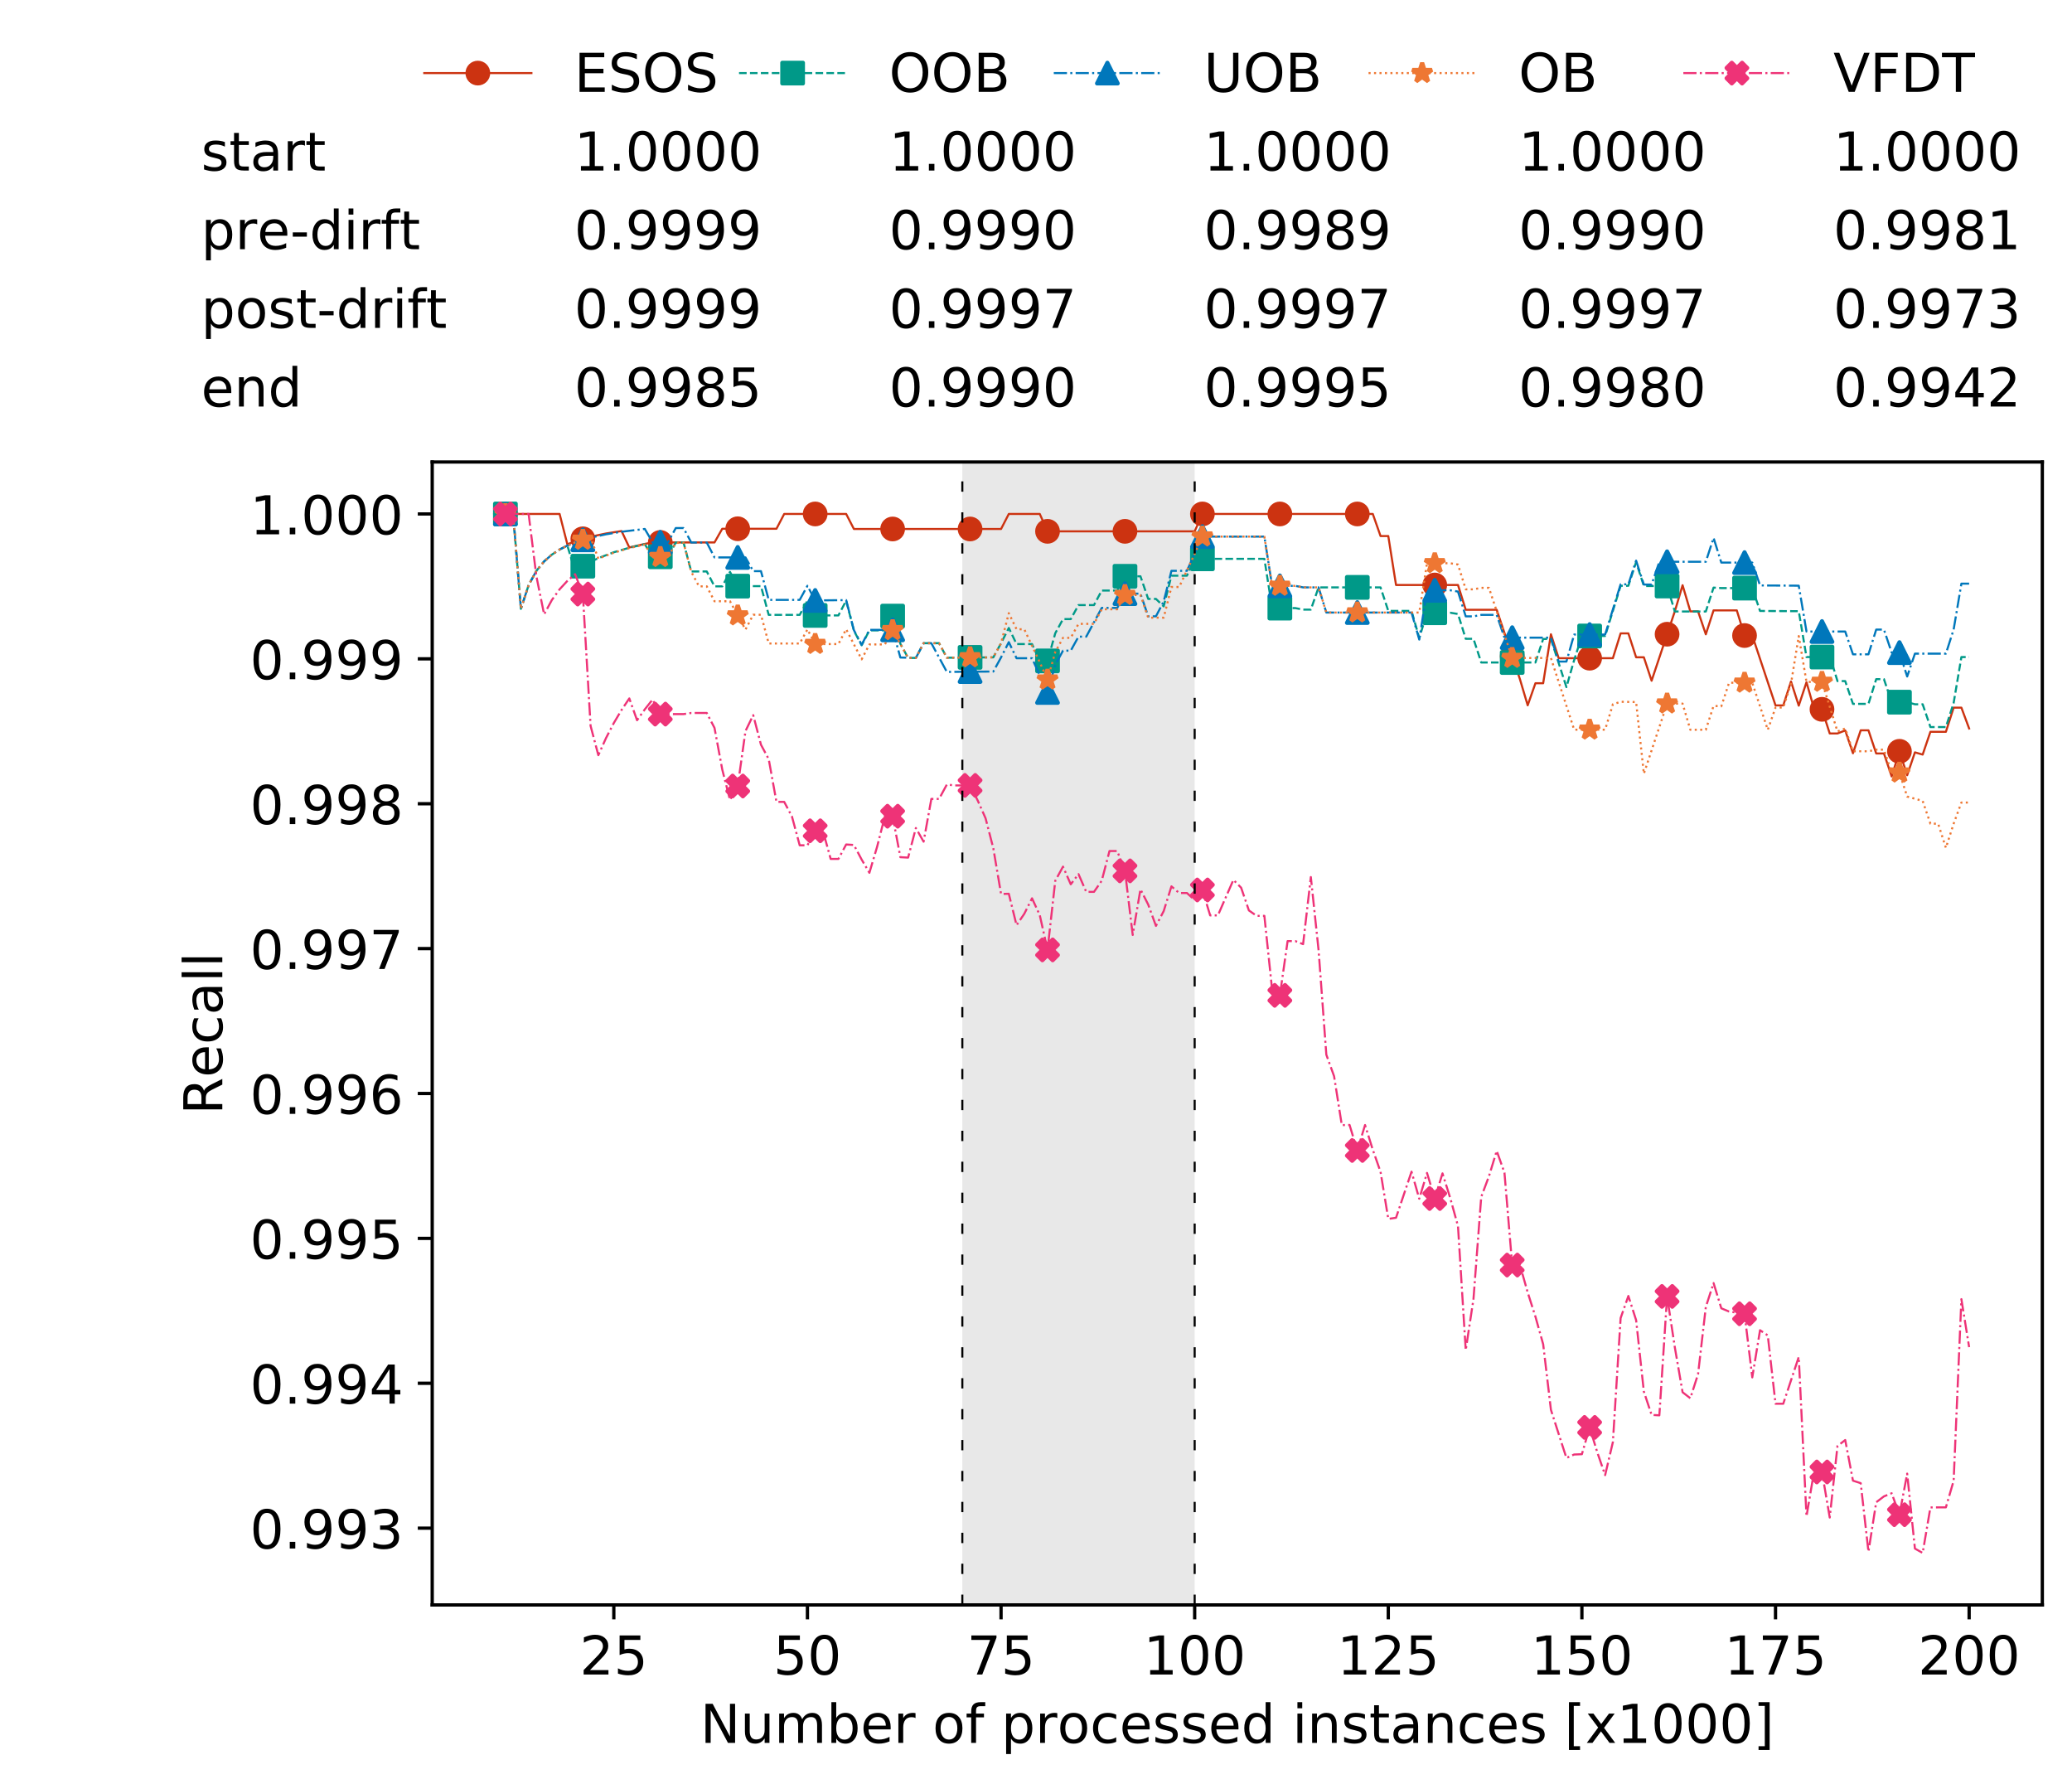 <?xml version="1.0" encoding="utf-8" standalone="no"?>
<!DOCTYPE svg PUBLIC "-//W3C//DTD SVG 1.1//EN"
  "http://www.w3.org/Graphics/SVG/1.1/DTD/svg11.dtd">
<!-- Created with matplotlib (https://matplotlib.org/) -->
<svg height="432.615pt" version="1.1" viewBox="0 0 502.65 432.615" width="502.65pt" xmlns="http://www.w3.org/2000/svg" xmlns:xlink="http://www.w3.org/1999/xlink">
 <defs>
  <style type="text/css">
*{stroke-linecap:butt;stroke-linejoin:round;white-space:pre;}
  </style>
 </defs>
 <g id="figure_1">
  <g id="patch_1">
   <path d="M 0 432.615 
L 502.65 432.615 
L 502.65 0 
L 0 0 
z
" style="fill:#ffffff;"/>
  </g>
  <g id="axes_1">
   <g id="patch_2">
    <path d="M 104.85 389.252 
L 495.45 389.252 
L 495.45 112.052 
L 104.85 112.052 
z
" style="fill:#ffffff;"/>
   </g>
   <g id="patch_3">
    <path clip-path="url(#pfee0194ad0)" d="M 289.817 389.252 
L 289.817 112.052 
L 233.453 112.052 
L 233.453 389.252 
z
" style="fill:#d3d3d3;opacity:0.5;"/>
   </g>
   <g id="matplotlib.axis_1">
    <g id="xtick_1">
     <g id="line2d_1">
      <defs>
       <path d="M 0 0 
L 0 3.5 
" id="m33b9bb88c5" style="stroke:#000000;stroke-width:0.8;"/>
      </defs>
      <g>
       <use style="stroke:#000000;stroke-width:0.8;" x="148.908" xlink:href="#m33b9bb88c5" y="389.252"/>
      </g>
     </g>
     <g id="text_1">
      <!-- 25 -->
      <defs>
       <path d="M 19.188 8.297 
L 53.609 8.297 
L 53.609 0 
L 7.328 0 
L 7.328 8.297 
Q 12.938 14.109 22.625 23.891 
Q 32.328 33.688 34.812 36.531 
Q 39.547 41.844 41.422 45.531 
Q 43.312 49.219 43.312 52.781 
Q 43.312 58.594 39.234 62.25 
Q 35.156 65.922 28.609 65.922 
Q 23.969 65.922 18.812 64.312 
Q 13.672 62.703 7.812 59.422 
L 7.812 69.391 
Q 13.766 71.781 18.938 73 
Q 24.125 74.219 28.422 74.219 
Q 39.75 74.219 46.484 68.547 
Q 53.219 62.891 53.219 53.422 
Q 53.219 48.922 51.531 44.891 
Q 49.859 40.875 45.406 35.406 
Q 44.188 33.984 37.641 27.219 
Q 31.109 20.453 19.188 8.297 
z
" id="DejaVuSans-50"/>
       <path d="M 10.797 72.906 
L 49.516 72.906 
L 49.516 64.594 
L 19.828 64.594 
L 19.828 46.734 
Q 21.969 47.469 24.109 47.828 
Q 26.266 48.188 28.422 48.188 
Q 40.625 48.188 47.75 41.5 
Q 54.891 34.812 54.891 23.391 
Q 54.891 11.625 47.562 5.094 
Q 40.234 -1.422 26.906 -1.422 
Q 22.312 -1.422 17.547 -0.641 
Q 12.797 0.141 7.719 1.703 
L 7.719 11.625 
Q 12.109 9.234 16.797 8.062 
Q 21.484 6.891 26.703 6.891 
Q 35.156 6.891 40.078 11.328 
Q 45.016 15.766 45.016 23.391 
Q 45.016 31 40.078 35.438 
Q 35.156 39.891 26.703 39.891 
Q 22.75 39.891 18.812 39.016 
Q 14.891 38.141 10.797 36.281 
z
" id="DejaVuSans-53"/>
      </defs>
      <g transform="translate(140.636 406.13)scale(0.13 -0.13)">
       <use xlink:href="#DejaVuSans-50"/>
       <use x="63.623" xlink:href="#DejaVuSans-53"/>
      </g>
     </g>
    </g>
    <g id="xtick_2">
     <g id="line2d_2">
      <g>
       <use style="stroke:#000000;stroke-width:0.8;" x="195.877" xlink:href="#m33b9bb88c5" y="389.252"/>
      </g>
     </g>
     <g id="text_2">
      <!-- 50 -->
      <defs>
       <path d="M 31.781 66.406 
Q 24.172 66.406 20.328 58.906 
Q 16.5 51.422 16.5 36.375 
Q 16.5 21.391 20.328 13.891 
Q 24.172 6.391 31.781 6.391 
Q 39.453 6.391 43.281 13.891 
Q 47.125 21.391 47.125 36.375 
Q 47.125 51.422 43.281 58.906 
Q 39.453 66.406 31.781 66.406 
z
M 31.781 74.219 
Q 44.047 74.219 50.516 64.516 
Q 56.984 54.828 56.984 36.375 
Q 56.984 17.969 50.516 8.266 
Q 44.047 -1.422 31.781 -1.422 
Q 19.531 -1.422 13.062 8.266 
Q 6.594 17.969 6.594 36.375 
Q 6.594 54.828 13.062 64.516 
Q 19.531 74.219 31.781 74.219 
z
" id="DejaVuSans-48"/>
      </defs>
      <g transform="translate(187.606 406.13)scale(0.13 -0.13)">
       <use xlink:href="#DejaVuSans-53"/>
       <use x="63.623" xlink:href="#DejaVuSans-48"/>
      </g>
     </g>
    </g>
    <g id="xtick_3">
     <g id="line2d_3">
      <g>
       <use style="stroke:#000000;stroke-width:0.8;" x="242.847" xlink:href="#m33b9bb88c5" y="389.252"/>
      </g>
     </g>
     <g id="text_3">
      <!-- 75 -->
      <defs>
       <path d="M 8.203 72.906 
L 55.078 72.906 
L 55.078 68.703 
L 28.609 0 
L 18.312 0 
L 43.219 64.594 
L 8.203 64.594 
z
" id="DejaVuSans-55"/>
      </defs>
      <g transform="translate(234.576 406.13)scale(0.13 -0.13)">
       <use xlink:href="#DejaVuSans-55"/>
       <use x="63.623" xlink:href="#DejaVuSans-53"/>
      </g>
     </g>
    </g>
    <g id="xtick_4">
     <g id="line2d_4">
      <g>
       <use style="stroke:#000000;stroke-width:0.8;" x="289.817" xlink:href="#m33b9bb88c5" y="389.252"/>
      </g>
     </g>
     <g id="text_4">
      <!-- 100 -->
      <defs>
       <path d="M 12.406 8.297 
L 28.516 8.297 
L 28.516 63.922 
L 10.984 60.406 
L 10.984 69.391 
L 28.422 72.906 
L 38.281 72.906 
L 38.281 8.297 
L 54.391 8.297 
L 54.391 0 
L 12.406 0 
z
" id="DejaVuSans-49"/>
      </defs>
      <g transform="translate(277.41 406.13)scale(0.13 -0.13)">
       <use xlink:href="#DejaVuSans-49"/>
       <use x="63.623" xlink:href="#DejaVuSans-48"/>
       <use x="127.246" xlink:href="#DejaVuSans-48"/>
      </g>
     </g>
    </g>
    <g id="xtick_5">
     <g id="line2d_5">
      <g>
       <use style="stroke:#000000;stroke-width:0.8;" x="336.786" xlink:href="#m33b9bb88c5" y="389.252"/>
      </g>
     </g>
     <g id="text_5">
      <!-- 125 -->
      <g transform="translate(324.379 406.13)scale(0.13 -0.13)">
       <use xlink:href="#DejaVuSans-49"/>
       <use x="63.623" xlink:href="#DejaVuSans-50"/>
       <use x="127.246" xlink:href="#DejaVuSans-53"/>
      </g>
     </g>
    </g>
    <g id="xtick_6">
     <g id="line2d_6">
      <g>
       <use style="stroke:#000000;stroke-width:0.8;" x="383.756" xlink:href="#m33b9bb88c5" y="389.252"/>
      </g>
     </g>
     <g id="text_6">
      <!-- 150 -->
      <g transform="translate(371.349 406.13)scale(0.13 -0.13)">
       <use xlink:href="#DejaVuSans-49"/>
       <use x="63.623" xlink:href="#DejaVuSans-53"/>
       <use x="127.246" xlink:href="#DejaVuSans-48"/>
      </g>
     </g>
    </g>
    <g id="xtick_7">
     <g id="line2d_7">
      <g>
       <use style="stroke:#000000;stroke-width:0.8;" x="430.726" xlink:href="#m33b9bb88c5" y="389.252"/>
      </g>
     </g>
     <g id="text_7">
      <!-- 175 -->
      <g transform="translate(418.319 406.13)scale(0.13 -0.13)">
       <use xlink:href="#DejaVuSans-49"/>
       <use x="63.623" xlink:href="#DejaVuSans-55"/>
       <use x="127.246" xlink:href="#DejaVuSans-53"/>
      </g>
     </g>
    </g>
    <g id="xtick_8">
     <g id="line2d_8">
      <g>
       <use style="stroke:#000000;stroke-width:0.8;" x="477.695" xlink:href="#m33b9bb88c5" y="389.252"/>
      </g>
     </g>
     <g id="text_8">
      <!-- 200 -->
      <g transform="translate(465.289 406.13)scale(0.13 -0.13)">
       <use xlink:href="#DejaVuSans-50"/>
       <use x="63.623" xlink:href="#DejaVuSans-48"/>
       <use x="127.246" xlink:href="#DejaVuSans-48"/>
      </g>
     </g>
    </g>
    <g id="text_9">
     <!-- Number of processed instances [x1000] -->
     <defs>
      <path d="M 9.812 72.906 
L 23.094 72.906 
L 55.422 11.922 
L 55.422 72.906 
L 64.984 72.906 
L 64.984 0 
L 51.703 0 
L 19.391 60.984 
L 19.391 0 
L 9.812 0 
z
" id="DejaVuSans-78"/>
      <path d="M 8.5 21.578 
L 8.5 54.688 
L 17.484 54.688 
L 17.484 21.922 
Q 17.484 14.156 20.5 10.266 
Q 23.531 6.391 29.594 6.391 
Q 36.859 6.391 41.078 11.031 
Q 45.312 15.672 45.312 23.688 
L 45.312 54.688 
L 54.297 54.688 
L 54.297 0 
L 45.312 0 
L 45.312 8.406 
Q 42.047 3.422 37.719 1 
Q 33.406 -1.422 27.688 -1.422 
Q 18.266 -1.422 13.375 4.438 
Q 8.5 10.297 8.5 21.578 
z
M 31.109 56 
z
" id="DejaVuSans-117"/>
      <path d="M 52 44.188 
Q 55.375 50.25 60.062 53.125 
Q 64.75 56 71.094 56 
Q 79.641 56 84.281 50.016 
Q 88.922 44.047 88.922 33.016 
L 88.922 0 
L 79.891 0 
L 79.891 32.719 
Q 79.891 40.578 77.094 44.375 
Q 74.312 48.188 68.609 48.188 
Q 61.625 48.188 57.562 43.547 
Q 53.516 38.922 53.516 30.906 
L 53.516 0 
L 44.484 0 
L 44.484 32.719 
Q 44.484 40.625 41.703 44.406 
Q 38.922 48.188 33.109 48.188 
Q 26.219 48.188 22.156 43.531 
Q 18.109 38.875 18.109 30.906 
L 18.109 0 
L 9.078 0 
L 9.078 54.688 
L 18.109 54.688 
L 18.109 46.188 
Q 21.188 51.219 25.484 53.609 
Q 29.781 56 35.688 56 
Q 41.656 56 45.828 52.969 
Q 50 49.953 52 44.188 
z
" id="DejaVuSans-109"/>
      <path d="M 48.688 27.297 
Q 48.688 37.203 44.609 42.844 
Q 40.531 48.484 33.406 48.484 
Q 26.266 48.484 22.188 42.844 
Q 18.109 37.203 18.109 27.297 
Q 18.109 17.391 22.188 11.75 
Q 26.266 6.109 33.406 6.109 
Q 40.531 6.109 44.609 11.75 
Q 48.688 17.391 48.688 27.297 
z
M 18.109 46.391 
Q 20.953 51.266 25.266 53.625 
Q 29.594 56 35.594 56 
Q 45.562 56 51.781 48.094 
Q 58.016 40.188 58.016 27.297 
Q 58.016 14.406 51.781 6.484 
Q 45.562 -1.422 35.594 -1.422 
Q 29.594 -1.422 25.266 0.953 
Q 20.953 3.328 18.109 8.203 
L 18.109 0 
L 9.078 0 
L 9.078 75.984 
L 18.109 75.984 
z
" id="DejaVuSans-98"/>
      <path d="M 56.203 29.594 
L 56.203 25.203 
L 14.891 25.203 
Q 15.484 15.922 20.484 11.062 
Q 25.484 6.203 34.422 6.203 
Q 39.594 6.203 44.453 7.469 
Q 49.312 8.734 54.109 11.281 
L 54.109 2.781 
Q 49.266 0.734 44.188 -0.344 
Q 39.109 -1.422 33.891 -1.422 
Q 20.797 -1.422 13.156 6.188 
Q 5.516 13.812 5.516 26.812 
Q 5.516 40.234 12.766 48.109 
Q 20.016 56 32.328 56 
Q 43.359 56 49.781 48.891 
Q 56.203 41.797 56.203 29.594 
z
M 47.219 32.234 
Q 47.125 39.594 43.094 43.984 
Q 39.062 48.391 32.422 48.391 
Q 24.906 48.391 20.391 44.141 
Q 15.875 39.891 15.188 32.172 
z
" id="DejaVuSans-101"/>
      <path d="M 41.109 46.297 
Q 39.594 47.172 37.812 47.578 
Q 36.031 48 33.891 48 
Q 26.266 48 22.188 43.047 
Q 18.109 38.094 18.109 28.812 
L 18.109 0 
L 9.078 0 
L 9.078 54.688 
L 18.109 54.688 
L 18.109 46.188 
Q 20.953 51.172 25.484 53.578 
Q 30.031 56 36.531 56 
Q 37.453 56 38.578 55.875 
Q 39.703 55.766 41.062 55.516 
z
" id="DejaVuSans-114"/>
      <path id="DejaVuSans-32"/>
      <path d="M 30.609 48.391 
Q 23.391 48.391 19.188 42.75 
Q 14.984 37.109 14.984 27.297 
Q 14.984 17.484 19.156 11.844 
Q 23.344 6.203 30.609 6.203 
Q 37.797 6.203 41.984 11.859 
Q 46.188 17.531 46.188 27.297 
Q 46.188 37.016 41.984 42.703 
Q 37.797 48.391 30.609 48.391 
z
M 30.609 56 
Q 42.328 56 49.016 48.375 
Q 55.719 40.766 55.719 27.297 
Q 55.719 13.875 49.016 6.219 
Q 42.328 -1.422 30.609 -1.422 
Q 18.844 -1.422 12.172 6.219 
Q 5.516 13.875 5.516 27.297 
Q 5.516 40.766 12.172 48.375 
Q 18.844 56 30.609 56 
z
" id="DejaVuSans-111"/>
      <path d="M 37.109 75.984 
L 37.109 68.5 
L 28.516 68.5 
Q 23.688 68.5 21.797 66.547 
Q 19.922 64.594 19.922 59.516 
L 19.922 54.688 
L 34.719 54.688 
L 34.719 47.703 
L 19.922 47.703 
L 19.922 0 
L 10.891 0 
L 10.891 47.703 
L 2.297 47.703 
L 2.297 54.688 
L 10.891 54.688 
L 10.891 58.5 
Q 10.891 67.625 15.141 71.797 
Q 19.391 75.984 28.609 75.984 
z
" id="DejaVuSans-102"/>
      <path d="M 18.109 8.203 
L 18.109 -20.797 
L 9.078 -20.797 
L 9.078 54.688 
L 18.109 54.688 
L 18.109 46.391 
Q 20.953 51.266 25.266 53.625 
Q 29.594 56 35.594 56 
Q 45.562 56 51.781 48.094 
Q 58.016 40.188 58.016 27.297 
Q 58.016 14.406 51.781 6.484 
Q 45.562 -1.422 35.594 -1.422 
Q 29.594 -1.422 25.266 0.953 
Q 20.953 3.328 18.109 8.203 
z
M 48.688 27.297 
Q 48.688 37.203 44.609 42.844 
Q 40.531 48.484 33.406 48.484 
Q 26.266 48.484 22.188 42.844 
Q 18.109 37.203 18.109 27.297 
Q 18.109 17.391 22.188 11.75 
Q 26.266 6.109 33.406 6.109 
Q 40.531 6.109 44.609 11.75 
Q 48.688 17.391 48.688 27.297 
z
" id="DejaVuSans-112"/>
      <path d="M 48.781 52.594 
L 48.781 44.188 
Q 44.969 46.297 41.141 47.344 
Q 37.312 48.391 33.406 48.391 
Q 24.656 48.391 19.812 42.844 
Q 14.984 37.312 14.984 27.297 
Q 14.984 17.281 19.812 11.734 
Q 24.656 6.203 33.406 6.203 
Q 37.312 6.203 41.141 7.25 
Q 44.969 8.297 48.781 10.406 
L 48.781 2.094 
Q 45.016 0.344 40.984 -0.531 
Q 36.969 -1.422 32.422 -1.422 
Q 20.062 -1.422 12.781 6.344 
Q 5.516 14.109 5.516 27.297 
Q 5.516 40.672 12.859 48.328 
Q 20.219 56 33.016 56 
Q 37.156 56 41.109 55.141 
Q 45.062 54.297 48.781 52.594 
z
" id="DejaVuSans-99"/>
      <path d="M 44.281 53.078 
L 44.281 44.578 
Q 40.484 46.531 36.375 47.5 
Q 32.281 48.484 27.875 48.484 
Q 21.188 48.484 17.844 46.438 
Q 14.5 44.391 14.5 40.281 
Q 14.5 37.156 16.891 35.375 
Q 19.281 33.594 26.516 31.984 
L 29.594 31.297 
Q 39.156 29.25 43.188 25.516 
Q 47.219 21.781 47.219 15.094 
Q 47.219 7.469 41.188 3.016 
Q 35.156 -1.422 24.609 -1.422 
Q 20.219 -1.422 15.453 -0.562 
Q 10.688 0.297 5.422 2 
L 5.422 11.281 
Q 10.406 8.688 15.234 7.391 
Q 20.062 6.109 24.812 6.109 
Q 31.156 6.109 34.562 8.281 
Q 37.984 10.453 37.984 14.406 
Q 37.984 18.062 35.516 20.016 
Q 33.062 21.969 24.703 23.781 
L 21.578 24.516 
Q 13.234 26.266 9.516 29.906 
Q 5.812 33.547 5.812 39.891 
Q 5.812 47.609 11.281 51.797 
Q 16.75 56 26.812 56 
Q 31.781 56 36.172 55.266 
Q 40.578 54.547 44.281 53.078 
z
" id="DejaVuSans-115"/>
      <path d="M 45.406 46.391 
L 45.406 75.984 
L 54.391 75.984 
L 54.391 0 
L 45.406 0 
L 45.406 8.203 
Q 42.578 3.328 38.25 0.953 
Q 33.938 -1.422 27.875 -1.422 
Q 17.969 -1.422 11.734 6.484 
Q 5.516 14.406 5.516 27.297 
Q 5.516 40.188 11.734 48.094 
Q 17.969 56 27.875 56 
Q 33.938 56 38.25 53.625 
Q 42.578 51.266 45.406 46.391 
z
M 14.797 27.297 
Q 14.797 17.391 18.875 11.75 
Q 22.953 6.109 30.078 6.109 
Q 37.203 6.109 41.297 11.75 
Q 45.406 17.391 45.406 27.297 
Q 45.406 37.203 41.297 42.844 
Q 37.203 48.484 30.078 48.484 
Q 22.953 48.484 18.875 42.844 
Q 14.797 37.203 14.797 27.297 
z
" id="DejaVuSans-100"/>
      <path d="M 9.422 54.688 
L 18.406 54.688 
L 18.406 0 
L 9.422 0 
z
M 9.422 75.984 
L 18.406 75.984 
L 18.406 64.594 
L 9.422 64.594 
z
" id="DejaVuSans-105"/>
      <path d="M 54.891 33.016 
L 54.891 0 
L 45.906 0 
L 45.906 32.719 
Q 45.906 40.484 42.875 44.328 
Q 39.844 48.188 33.797 48.188 
Q 26.516 48.188 22.312 43.547 
Q 18.109 38.922 18.109 30.906 
L 18.109 0 
L 9.078 0 
L 9.078 54.688 
L 18.109 54.688 
L 18.109 46.188 
Q 21.344 51.125 25.703 53.562 
Q 30.078 56 35.797 56 
Q 45.219 56 50.047 50.172 
Q 54.891 44.344 54.891 33.016 
z
" id="DejaVuSans-110"/>
      <path d="M 18.312 70.219 
L 18.312 54.688 
L 36.812 54.688 
L 36.812 47.703 
L 18.312 47.703 
L 18.312 18.016 
Q 18.312 11.328 20.141 9.422 
Q 21.969 7.516 27.594 7.516 
L 36.812 7.516 
L 36.812 0 
L 27.594 0 
Q 17.188 0 13.234 3.875 
Q 9.281 7.766 9.281 18.016 
L 9.281 47.703 
L 2.688 47.703 
L 2.688 54.688 
L 9.281 54.688 
L 9.281 70.219 
z
" id="DejaVuSans-116"/>
      <path d="M 34.281 27.484 
Q 23.391 27.484 19.188 25 
Q 14.984 22.516 14.984 16.5 
Q 14.984 11.719 18.141 8.906 
Q 21.297 6.109 26.703 6.109 
Q 34.188 6.109 38.703 11.406 
Q 43.219 16.703 43.219 25.484 
L 43.219 27.484 
z
M 52.203 31.203 
L 52.203 0 
L 43.219 0 
L 43.219 8.297 
Q 40.141 3.328 35.547 0.953 
Q 30.953 -1.422 24.312 -1.422 
Q 15.922 -1.422 10.953 3.297 
Q 6 8.016 6 15.922 
Q 6 25.141 12.172 29.828 
Q 18.359 34.516 30.609 34.516 
L 43.219 34.516 
L 43.219 35.406 
Q 43.219 41.609 39.141 45 
Q 35.062 48.391 27.688 48.391 
Q 23 48.391 18.547 47.266 
Q 14.109 46.141 10.016 43.891 
L 10.016 52.203 
Q 14.938 54.109 19.578 55.047 
Q 24.219 56 28.609 56 
Q 40.484 56 46.344 49.844 
Q 52.203 43.703 52.203 31.203 
z
" id="DejaVuSans-97"/>
      <path d="M 8.594 75.984 
L 29.297 75.984 
L 29.297 69 
L 17.578 69 
L 17.578 -6.203 
L 29.297 -6.203 
L 29.297 -13.188 
L 8.594 -13.188 
z
" id="DejaVuSans-91"/>
      <path d="M 54.891 54.688 
L 35.109 28.078 
L 55.906 0 
L 45.312 0 
L 29.391 21.484 
L 13.484 0 
L 2.875 0 
L 24.125 28.609 
L 4.688 54.688 
L 15.281 54.688 
L 29.781 35.203 
L 44.281 54.688 
z
" id="DejaVuSans-120"/>
      <path d="M 30.422 75.984 
L 30.422 -13.188 
L 9.719 -13.188 
L 9.719 -6.203 
L 21.391 -6.203 
L 21.391 69 
L 9.719 69 
L 9.719 75.984 
z
" id="DejaVuSans-93"/>
     </defs>
     <g transform="translate(169.881 422.711)scale(0.13 -0.13)">
      <use xlink:href="#DejaVuSans-78"/>
      <use x="74.805" xlink:href="#DejaVuSans-117"/>
      <use x="138.184" xlink:href="#DejaVuSans-109"/>
      <use x="235.596" xlink:href="#DejaVuSans-98"/>
      <use x="299.072" xlink:href="#DejaVuSans-101"/>
      <use x="360.596" xlink:href="#DejaVuSans-114"/>
      <use x="401.709" xlink:href="#DejaVuSans-32"/>
      <use x="433.496" xlink:href="#DejaVuSans-111"/>
      <use x="494.678" xlink:href="#DejaVuSans-102"/>
      <use x="529.883" xlink:href="#DejaVuSans-32"/>
      <use x="561.67" xlink:href="#DejaVuSans-112"/>
      <use x="625.146" xlink:href="#DejaVuSans-114"/>
      <use x="666.229" xlink:href="#DejaVuSans-111"/>
      <use x="727.41" xlink:href="#DejaVuSans-99"/>
      <use x="782.391" xlink:href="#DejaVuSans-101"/>
      <use x="843.914" xlink:href="#DejaVuSans-115"/>
      <use x="896.014" xlink:href="#DejaVuSans-115"/>
      <use x="948.113" xlink:href="#DejaVuSans-101"/>
      <use x="1009.637" xlink:href="#DejaVuSans-100"/>
      <use x="1073.113" xlink:href="#DejaVuSans-32"/>
      <use x="1104.9" xlink:href="#DejaVuSans-105"/>
      <use x="1132.684" xlink:href="#DejaVuSans-110"/>
      <use x="1196.062" xlink:href="#DejaVuSans-115"/>
      <use x="1248.162" xlink:href="#DejaVuSans-116"/>
      <use x="1287.371" xlink:href="#DejaVuSans-97"/>
      <use x="1348.65" xlink:href="#DejaVuSans-110"/>
      <use x="1412.029" xlink:href="#DejaVuSans-99"/>
      <use x="1467.01" xlink:href="#DejaVuSans-101"/>
      <use x="1528.533" xlink:href="#DejaVuSans-115"/>
      <use x="1580.633" xlink:href="#DejaVuSans-32"/>
      <use x="1612.42" xlink:href="#DejaVuSans-91"/>
      <use x="1651.434" xlink:href="#DejaVuSans-120"/>
      <use x="1710.613" xlink:href="#DejaVuSans-49"/>
      <use x="1774.236" xlink:href="#DejaVuSans-48"/>
      <use x="1837.859" xlink:href="#DejaVuSans-48"/>
      <use x="1901.482" xlink:href="#DejaVuSans-48"/>
      <use x="1965.105" xlink:href="#DejaVuSans-93"/>
     </g>
    </g>
   </g>
   <g id="matplotlib.axis_2">
    <g id="ytick_1">
     <g id="line2d_9">
      <defs>
       <path d="M 0 0 
L -3.5 0 
" id="m1545d92be8" style="stroke:#000000;stroke-width:0.8;"/>
      </defs>
      <g>
       <use style="stroke:#000000;stroke-width:0.8;" x="104.85" xlink:href="#m1545d92be8" y="370.626"/>
      </g>
     </g>
     <g id="text_10">
      <!-- 0.993 -->
      <defs>
       <path d="M 10.688 12.406 
L 21 12.406 
L 21 0 
L 10.688 0 
z
" id="DejaVuSans-46"/>
       <path d="M 10.984 1.516 
L 10.984 10.5 
Q 14.703 8.734 18.5 7.812 
Q 22.312 6.891 25.984 6.891 
Q 35.75 6.891 40.891 13.453 
Q 46.047 20.016 46.781 33.406 
Q 43.953 29.203 39.594 26.953 
Q 35.25 24.703 29.984 24.703 
Q 19.047 24.703 12.672 31.312 
Q 6.297 37.938 6.297 49.422 
Q 6.297 60.641 12.938 67.422 
Q 19.578 74.219 30.609 74.219 
Q 43.266 74.219 49.922 64.516 
Q 56.594 54.828 56.594 36.375 
Q 56.594 19.141 48.406 8.859 
Q 40.234 -1.422 26.422 -1.422 
Q 22.703 -1.422 18.891 -0.688 
Q 15.094 0.047 10.984 1.516 
z
M 30.609 32.422 
Q 37.25 32.422 41.125 36.953 
Q 45.016 41.5 45.016 49.422 
Q 45.016 57.281 41.125 61.844 
Q 37.25 66.406 30.609 66.406 
Q 23.969 66.406 20.094 61.844 
Q 16.219 57.281 16.219 49.422 
Q 16.219 41.5 20.094 36.953 
Q 23.969 32.422 30.609 32.422 
z
" id="DejaVuSans-57"/>
       <path d="M 40.578 39.312 
Q 47.656 37.797 51.625 33 
Q 55.609 28.219 55.609 21.188 
Q 55.609 10.406 48.188 4.484 
Q 40.766 -1.422 27.094 -1.422 
Q 22.516 -1.422 17.656 -0.516 
Q 12.797 0.391 7.625 2.203 
L 7.625 11.719 
Q 11.719 9.328 16.594 8.109 
Q 21.484 6.891 26.812 6.891 
Q 36.078 6.891 40.938 10.547 
Q 45.797 14.203 45.797 21.188 
Q 45.797 27.641 41.281 31.266 
Q 36.766 34.906 28.719 34.906 
L 20.219 34.906 
L 20.219 43.016 
L 29.109 43.016 
Q 36.375 43.016 40.234 45.922 
Q 44.094 48.828 44.094 54.297 
Q 44.094 59.906 40.109 62.906 
Q 36.141 65.922 28.719 65.922 
Q 24.656 65.922 20.016 65.031 
Q 15.375 64.156 9.812 62.312 
L 9.812 71.094 
Q 15.438 72.656 20.344 73.438 
Q 25.25 74.219 29.594 74.219 
Q 40.828 74.219 47.359 69.109 
Q 53.906 64.016 53.906 55.328 
Q 53.906 49.266 50.438 45.094 
Q 46.969 40.922 40.578 39.312 
z
" id="DejaVuSans-51"/>
      </defs>
      <g transform="translate(60.633 375.565)scale(0.13 -0.13)">
       <use xlink:href="#DejaVuSans-48"/>
       <use x="63.623" xlink:href="#DejaVuSans-46"/>
       <use x="95.41" xlink:href="#DejaVuSans-57"/>
       <use x="159.033" xlink:href="#DejaVuSans-57"/>
       <use x="222.656" xlink:href="#DejaVuSans-51"/>
      </g>
     </g>
    </g>
    <g id="ytick_2">
     <g id="line2d_10">
      <g>
       <use style="stroke:#000000;stroke-width:0.8;" x="104.85" xlink:href="#m1545d92be8" y="335.487"/>
      </g>
     </g>
     <g id="text_11">
      <!-- 0.994 -->
      <defs>
       <path d="M 37.797 64.312 
L 12.891 25.391 
L 37.797 25.391 
z
M 35.203 72.906 
L 47.609 72.906 
L 47.609 25.391 
L 58.016 25.391 
L 58.016 17.188 
L 47.609 17.188 
L 47.609 0 
L 37.797 0 
L 37.797 17.188 
L 4.891 17.188 
L 4.891 26.703 
z
" id="DejaVuSans-52"/>
      </defs>
      <g transform="translate(60.633 340.426)scale(0.13 -0.13)">
       <use xlink:href="#DejaVuSans-48"/>
       <use x="63.623" xlink:href="#DejaVuSans-46"/>
       <use x="95.41" xlink:href="#DejaVuSans-57"/>
       <use x="159.033" xlink:href="#DejaVuSans-57"/>
       <use x="222.656" xlink:href="#DejaVuSans-52"/>
      </g>
     </g>
    </g>
    <g id="ytick_3">
     <g id="line2d_11">
      <g>
       <use style="stroke:#000000;stroke-width:0.8;" x="104.85" xlink:href="#m1545d92be8" y="300.348"/>
      </g>
     </g>
     <g id="text_12">
      <!-- 0.995 -->
      <g transform="translate(60.633 305.287)scale(0.13 -0.13)">
       <use xlink:href="#DejaVuSans-48"/>
       <use x="63.623" xlink:href="#DejaVuSans-46"/>
       <use x="95.41" xlink:href="#DejaVuSans-57"/>
       <use x="159.033" xlink:href="#DejaVuSans-57"/>
       <use x="222.656" xlink:href="#DejaVuSans-53"/>
      </g>
     </g>
    </g>
    <g id="ytick_4">
     <g id="line2d_12">
      <g>
       <use style="stroke:#000000;stroke-width:0.8;" x="104.85" xlink:href="#m1545d92be8" y="265.208"/>
      </g>
     </g>
     <g id="text_13">
      <!-- 0.996 -->
      <defs>
       <path d="M 33.016 40.375 
Q 26.375 40.375 22.484 35.828 
Q 18.609 31.297 18.609 23.391 
Q 18.609 15.531 22.484 10.953 
Q 26.375 6.391 33.016 6.391 
Q 39.656 6.391 43.531 10.953 
Q 47.406 15.531 47.406 23.391 
Q 47.406 31.297 43.531 35.828 
Q 39.656 40.375 33.016 40.375 
z
M 52.594 71.297 
L 52.594 62.312 
Q 48.875 64.062 45.094 64.984 
Q 41.312 65.922 37.594 65.922 
Q 27.828 65.922 22.672 59.328 
Q 17.531 52.734 16.797 39.406 
Q 19.672 43.656 24.016 45.922 
Q 28.375 48.188 33.594 48.188 
Q 44.578 48.188 50.953 41.516 
Q 57.328 34.859 57.328 23.391 
Q 57.328 12.156 50.688 5.359 
Q 44.047 -1.422 33.016 -1.422 
Q 20.359 -1.422 13.672 8.266 
Q 6.984 17.969 6.984 36.375 
Q 6.984 53.656 15.188 63.938 
Q 23.391 74.219 37.203 74.219 
Q 40.922 74.219 44.703 73.484 
Q 48.484 72.75 52.594 71.297 
z
" id="DejaVuSans-54"/>
      </defs>
      <g transform="translate(60.633 270.147)scale(0.13 -0.13)">
       <use xlink:href="#DejaVuSans-48"/>
       <use x="63.623" xlink:href="#DejaVuSans-46"/>
       <use x="95.41" xlink:href="#DejaVuSans-57"/>
       <use x="159.033" xlink:href="#DejaVuSans-57"/>
       <use x="222.656" xlink:href="#DejaVuSans-54"/>
      </g>
     </g>
    </g>
    <g id="ytick_5">
     <g id="line2d_13">
      <g>
       <use style="stroke:#000000;stroke-width:0.8;" x="104.85" xlink:href="#m1545d92be8" y="230.069"/>
      </g>
     </g>
     <g id="text_14">
      <!-- 0.997 -->
      <g transform="translate(60.633 235.008)scale(0.13 -0.13)">
       <use xlink:href="#DejaVuSans-48"/>
       <use x="63.623" xlink:href="#DejaVuSans-46"/>
       <use x="95.41" xlink:href="#DejaVuSans-57"/>
       <use x="159.033" xlink:href="#DejaVuSans-57"/>
       <use x="222.656" xlink:href="#DejaVuSans-55"/>
      </g>
     </g>
    </g>
    <g id="ytick_6">
     <g id="line2d_14">
      <g>
       <use style="stroke:#000000;stroke-width:0.8;" x="104.85" xlink:href="#m1545d92be8" y="194.93"/>
      </g>
     </g>
     <g id="text_15">
      <!-- 0.998 -->
      <defs>
       <path d="M 31.781 34.625 
Q 24.75 34.625 20.719 30.859 
Q 16.703 27.094 16.703 20.516 
Q 16.703 13.922 20.719 10.156 
Q 24.75 6.391 31.781 6.391 
Q 38.812 6.391 42.859 10.172 
Q 46.922 13.969 46.922 20.516 
Q 46.922 27.094 42.891 30.859 
Q 38.875 34.625 31.781 34.625 
z
M 21.922 38.812 
Q 15.578 40.375 12.031 44.719 
Q 8.5 49.078 8.5 55.328 
Q 8.5 64.062 14.719 69.141 
Q 20.953 74.219 31.781 74.219 
Q 42.672 74.219 48.875 69.141 
Q 55.078 64.062 55.078 55.328 
Q 55.078 49.078 51.531 44.719 
Q 48 40.375 41.703 38.812 
Q 48.828 37.156 52.797 32.312 
Q 56.781 27.484 56.781 20.516 
Q 56.781 9.906 50.312 4.234 
Q 43.844 -1.422 31.781 -1.422 
Q 19.734 -1.422 13.25 4.234 
Q 6.781 9.906 6.781 20.516 
Q 6.781 27.484 10.781 32.312 
Q 14.797 37.156 21.922 38.812 
z
M 18.312 54.391 
Q 18.312 48.734 21.844 45.562 
Q 25.391 42.391 31.781 42.391 
Q 38.141 42.391 41.719 45.562 
Q 45.312 48.734 45.312 54.391 
Q 45.312 60.062 41.719 63.234 
Q 38.141 66.406 31.781 66.406 
Q 25.391 66.406 21.844 63.234 
Q 18.312 60.062 18.312 54.391 
z
" id="DejaVuSans-56"/>
      </defs>
      <g transform="translate(60.633 199.869)scale(0.13 -0.13)">
       <use xlink:href="#DejaVuSans-48"/>
       <use x="63.623" xlink:href="#DejaVuSans-46"/>
       <use x="95.41" xlink:href="#DejaVuSans-57"/>
       <use x="159.033" xlink:href="#DejaVuSans-57"/>
       <use x="222.656" xlink:href="#DejaVuSans-56"/>
      </g>
     </g>
    </g>
    <g id="ytick_7">
     <g id="line2d_15">
      <g>
       <use style="stroke:#000000;stroke-width:0.8;" x="104.85" xlink:href="#m1545d92be8" y="159.791"/>
      </g>
     </g>
     <g id="text_16">
      <!-- 0.999 -->
      <g transform="translate(60.633 164.73)scale(0.13 -0.13)">
       <use xlink:href="#DejaVuSans-48"/>
       <use x="63.623" xlink:href="#DejaVuSans-46"/>
       <use x="95.41" xlink:href="#DejaVuSans-57"/>
       <use x="159.033" xlink:href="#DejaVuSans-57"/>
       <use x="222.656" xlink:href="#DejaVuSans-57"/>
      </g>
     </g>
    </g>
    <g id="ytick_8">
     <g id="line2d_16">
      <g>
       <use style="stroke:#000000;stroke-width:0.8;" x="104.85" xlink:href="#m1545d92be8" y="124.652"/>
      </g>
     </g>
     <g id="text_17">
      <!-- 1.000 -->
      <g transform="translate(60.633 129.591)scale(0.13 -0.13)">
       <use xlink:href="#DejaVuSans-49"/>
       <use x="63.623" xlink:href="#DejaVuSans-46"/>
       <use x="95.41" xlink:href="#DejaVuSans-48"/>
       <use x="159.033" xlink:href="#DejaVuSans-48"/>
       <use x="222.656" xlink:href="#DejaVuSans-48"/>
      </g>
     </g>
    </g>
    <g id="text_18">
     <!-- Recall -->
     <defs>
      <path d="M 44.391 34.188 
Q 47.562 33.109 50.562 29.594 
Q 53.562 26.078 56.594 19.922 
L 66.609 0 
L 56 0 
L 46.688 18.703 
Q 43.062 26.031 39.672 28.422 
Q 36.281 30.812 30.422 30.812 
L 19.672 30.812 
L 19.672 0 
L 9.812 0 
L 9.812 72.906 
L 32.078 72.906 
Q 44.578 72.906 50.734 67.672 
Q 56.891 62.453 56.891 51.906 
Q 56.891 45.016 53.688 40.469 
Q 50.484 35.938 44.391 34.188 
z
M 19.672 64.797 
L 19.672 38.922 
L 32.078 38.922 
Q 39.203 38.922 42.844 42.219 
Q 46.484 45.516 46.484 51.906 
Q 46.484 58.297 42.844 61.547 
Q 39.203 64.797 32.078 64.797 
z
" id="DejaVuSans-82"/>
      <path d="M 9.422 75.984 
L 18.406 75.984 
L 18.406 0 
L 9.422 0 
z
" id="DejaVuSans-108"/>
     </defs>
     <g transform="translate(53.93 270.333)rotate(-90)scale(0.13 -0.13)">
      <use xlink:href="#DejaVuSans-82"/>
      <use x="69.42" xlink:href="#DejaVuSans-101"/>
      <use x="130.943" xlink:href="#DejaVuSans-99"/>
      <use x="185.924" xlink:href="#DejaVuSans-97"/>
      <use x="247.203" xlink:href="#DejaVuSans-108"/>
      <use x="274.986" xlink:href="#DejaVuSans-108"/>
     </g>
    </g>
   </g>
   <g id="line2d_17"/>
   <g id="line2d_18"/>
   <g id="line2d_19"/>
   <g id="line2d_20"/>
   <g id="line2d_21"/>
   <g id="line2d_22">
    <path clip-path="url(#pfee0194ad0)" d="M 122.605 124.652 
L 135.756 124.652 
L 137.635 132.019 
L 139.514 131.282 
L 143.271 130.177 
L 147.029 129.388 
L 150.786 128.796 
L 152.665 132.779 
L 156.423 131.923 
L 158.302 131.56 
L 173.332 131.56 
L 175.211 128.245 
L 188.362 128.245 
L 190.241 124.652 
L 205.271 124.652 
L 207.15 128.297 
L 242.847 128.297 
L 244.726 124.652 
L 252.241 124.652 
L 254.12 128.865 
L 289.817 128.865 
L 291.695 124.652 
L 333.029 124.652 
L 334.908 130.008 
L 336.786 130.008 
L 338.665 141.88 
L 353.695 141.88 
L 355.574 147.897 
L 363.089 147.897 
L 368.726 164.742 
L 370.605 171.062 
L 372.483 165.706 
L 374.362 165.706 
L 376.241 153.834 
L 378.12 159.633 
L 391.271 159.633 
L 393.15 153.616 
L 395.029 153.616 
L 396.908 159.414 
L 398.786 159.414 
L 400.665 165.1 
L 406.302 148.255 
L 408.18 141.935 
L 410.059 148.278 
L 411.938 148.278 
L 413.817 153.838 
L 415.695 148.039 
L 421.332 148.039 
L 423.211 154.14 
L 425.089 154.14 
L 430.726 171.083 
L 432.605 171.083 
L 434.483 165.285 
L 436.362 171.141 
L 438.241 165.455 
L 440.12 172.036 
L 441.998 172.036 
L 443.877 177.892 
L 445.756 177.892 
L 447.635 177.163 
L 449.514 182.688 
L 451.392 177.128 
L 453.271 177.128 
L 455.15 182.741 
L 457.029 182.741 
L 458.908 188.319 
L 460.786 182.218 
L 462.665 188.017 
L 464.544 182.474 
L 466.423 183.01 
L 468.302 177.485 
L 472.059 177.485 
L 473.938 171.629 
L 475.817 171.629 
L 477.695 176.684 
L 477.695 176.684 
" style="fill:none;stroke:#cc3311;stroke-linecap:square;stroke-width:0.5;"/>
    <defs>
     <path d="M 0 2.5 
C 0.663 2.5 1.299 2.237 1.768 1.768 
C 2.237 1.299 2.5 0.663 2.5 0 
C 2.5 -0.663 2.237 -1.299 1.768 -1.768 
C 1.299 -2.237 0.663 -2.5 0 -2.5 
C -0.663 -2.5 -1.299 -2.237 -1.768 -1.768 
C -2.237 -1.299 -2.5 -0.663 -2.5 0 
C -2.5 0.663 -2.237 1.299 -1.768 1.768 
C -1.299 2.237 -0.663 2.5 0 2.5 
z
" id="mf1312a0b75" style="stroke:#cc3311;"/>
    </defs>
    <g clip-path="url(#pfee0194ad0)">
     <use style="fill:#cc3311;stroke:#cc3311;" x="122.605" xlink:href="#mf1312a0b75" y="124.652"/>
     <use style="fill:#cc3311;stroke:#cc3311;" x="141.392" xlink:href="#mf1312a0b75" y="130.679"/>
     <use style="fill:#cc3311;stroke:#cc3311;" x="160.18" xlink:href="#mf1312a0b75" y="131.56"/>
     <use style="fill:#cc3311;stroke:#cc3311;" x="178.968" xlink:href="#mf1312a0b75" y="128.245"/>
     <use style="fill:#cc3311;stroke:#cc3311;" x="197.756" xlink:href="#mf1312a0b75" y="124.652"/>
     <use style="fill:#cc3311;stroke:#cc3311;" x="216.544" xlink:href="#mf1312a0b75" y="128.297"/>
     <use style="fill:#cc3311;stroke:#cc3311;" x="235.332" xlink:href="#mf1312a0b75" y="128.297"/>
     <use style="fill:#cc3311;stroke:#cc3311;" x="254.12" xlink:href="#mf1312a0b75" y="128.865"/>
     <use style="fill:#cc3311;stroke:#cc3311;" x="272.908" xlink:href="#mf1312a0b75" y="128.865"/>
     <use style="fill:#cc3311;stroke:#cc3311;" x="291.695" xlink:href="#mf1312a0b75" y="124.652"/>
     <use style="fill:#cc3311;stroke:#cc3311;" x="310.483" xlink:href="#mf1312a0b75" y="124.652"/>
     <use style="fill:#cc3311;stroke:#cc3311;" x="329.271" xlink:href="#mf1312a0b75" y="124.652"/>
     <use style="fill:#cc3311;stroke:#cc3311;" x="348.059" xlink:href="#mf1312a0b75" y="141.88"/>
     <use style="fill:#cc3311;stroke:#cc3311;" x="366.847" xlink:href="#mf1312a0b75" y="159.182"/>
     <use style="fill:#cc3311;stroke:#cc3311;" x="385.635" xlink:href="#mf1312a0b75" y="159.633"/>
     <use style="fill:#cc3311;stroke:#cc3311;" x="404.423" xlink:href="#mf1312a0b75" y="153.815"/>
     <use style="fill:#cc3311;stroke:#cc3311;" x="423.211" xlink:href="#mf1312a0b75" y="154.14"/>
     <use style="fill:#cc3311;stroke:#cc3311;" x="441.998" xlink:href="#mf1312a0b75" y="172.036"/>
     <use style="fill:#cc3311;stroke:#cc3311;" x="460.786" xlink:href="#mf1312a0b75" y="182.218"/>
    </g>
   </g>
   <g id="line2d_23"/>
   <g id="line2d_24"/>
   <g id="line2d_25"/>
   <g id="line2d_26"/>
   <g id="line2d_27">
    <path clip-path="url(#pfee0194ad0)" d="M 122.605 124.652 
L 124.483 124.652 
L 126.362 147.664 
L 128.241 141.911 
L 130.12 138.459 
L 131.998 136.158 
L 133.877 134.514 
L 135.756 133.281 
L 137.635 132.322 
L 139.514 138.583 
L 141.392 137.317 
L 143.271 136.261 
L 145.15 135.368 
L 148.908 133.939 
L 152.665 132.847 
L 156.423 131.984 
L 158.302 135.036 
L 162.059 135.036 
L 163.938 131.584 
L 165.817 131.584 
L 167.695 138.598 
L 171.453 138.598 
L 173.332 142.213 
L 175.211 142.213 
L 177.089 138.699 
L 178.968 142.158 
L 184.605 142.158 
L 186.483 149.13 
L 193.998 149.13 
L 195.877 145.711 
L 197.756 149.261 
L 203.392 149.261 
L 205.271 145.672 
L 207.15 152.962 
L 209.029 156.504 
L 210.908 152.889 
L 214.665 152.889 
L 216.544 149.431 
L 218.423 156.137 
L 220.302 159.568 
L 222.18 159.568 
L 224.059 155.995 
L 227.817 155.995 
L 229.695 159.523 
L 240.968 159.432 
L 242.847 156.007 
L 244.726 152.302 
L 246.605 156.205 
L 250.362 156.205 
L 252.241 160.291 
L 254.12 160.291 
L 255.998 153.585 
L 257.877 150.153 
L 259.756 150.153 
L 261.635 146.755 
L 265.392 146.755 
L 267.271 143.227 
L 271.029 143.227 
L 272.908 139.768 
L 276.665 139.768 
L 278.544 145.259 
L 280.423 145.259 
L 282.302 147.062 
L 284.18 139.618 
L 287.938 139.618 
L 289.817 135.532 
L 306.726 135.532 
L 308.605 147.484 
L 314.241 147.484 
L 316.12 147.85 
L 317.998 147.85 
L 319.877 142.46 
L 334.908 142.46 
L 336.786 148.165 
L 342.423 148.165 
L 344.302 154.721 
L 346.18 148.606 
L 351.817 148.606 
L 353.695 148.914 
L 355.574 154.931 
L 357.453 154.931 
L 359.332 160.673 
L 372.483 160.673 
L 374.362 154.968 
L 376.241 154.968 
L 379.998 166.643 
L 381.877 160.087 
L 383.756 154.25 
L 389.392 154.25 
L 393.15 142.068 
L 395.029 142.068 
L 396.908 136.326 
L 398.786 142.125 
L 404.423 142.125 
L 406.302 148.311 
L 413.817 148.311 
L 415.695 142.513 
L 417.574 142.633 
L 425.089 142.633 
L 426.968 148.176 
L 436.362 148.234 
L 438.241 159.354 
L 441.998 159.354 
L 443.877 159.024 
L 445.756 165.189 
L 447.635 165.189 
L 449.514 170.714 
L 453.271 170.714 
L 455.15 164.717 
L 457.029 164.717 
L 458.908 170.295 
L 462.665 170.295 
L 464.544 170.811 
L 466.423 170.811 
L 468.302 176.336 
L 472.059 176.336 
L 473.938 170.479 
L 475.817 159.359 
L 477.695 159.359 
L 477.695 159.359 
" style="fill:none;stroke:#009988;stroke-dasharray:1.85,0.8;stroke-dashoffset:0;stroke-width:0.5;"/>
    <defs>
     <path d="M -2.5 2.5 
L 2.5 2.5 
L 2.5 -2.5 
L -2.5 -2.5 
z
" id="m6a54c4696b" style="stroke:#009988;stroke-linejoin:miter;"/>
    </defs>
    <g clip-path="url(#pfee0194ad0)">
     <use style="fill:#009988;stroke:#009988;stroke-linejoin:miter;" x="122.605" xlink:href="#m6a54c4696b" y="124.652"/>
     <use style="fill:#009988;stroke:#009988;stroke-linejoin:miter;" x="141.392" xlink:href="#m6a54c4696b" y="137.317"/>
     <use style="fill:#009988;stroke:#009988;stroke-linejoin:miter;" x="160.18" xlink:href="#m6a54c4696b" y="135.036"/>
     <use style="fill:#009988;stroke:#009988;stroke-linejoin:miter;" x="178.968" xlink:href="#m6a54c4696b" y="142.158"/>
     <use style="fill:#009988;stroke:#009988;stroke-linejoin:miter;" x="197.756" xlink:href="#m6a54c4696b" y="149.261"/>
     <use style="fill:#009988;stroke:#009988;stroke-linejoin:miter;" x="216.544" xlink:href="#m6a54c4696b" y="149.431"/>
     <use style="fill:#009988;stroke:#009988;stroke-linejoin:miter;" x="235.332" xlink:href="#m6a54c4696b" y="159.432"/>
     <use style="fill:#009988;stroke:#009988;stroke-linejoin:miter;" x="254.12" xlink:href="#m6a54c4696b" y="160.291"/>
     <use style="fill:#009988;stroke:#009988;stroke-linejoin:miter;" x="272.908" xlink:href="#m6a54c4696b" y="139.768"/>
     <use style="fill:#009988;stroke:#009988;stroke-linejoin:miter;" x="291.695" xlink:href="#m6a54c4696b" y="135.532"/>
     <use style="fill:#009988;stroke:#009988;stroke-linejoin:miter;" x="310.483" xlink:href="#m6a54c4696b" y="147.484"/>
     <use style="fill:#009988;stroke:#009988;stroke-linejoin:miter;" x="329.271" xlink:href="#m6a54c4696b" y="142.46"/>
     <use style="fill:#009988;stroke:#009988;stroke-linejoin:miter;" x="348.059" xlink:href="#m6a54c4696b" y="148.606"/>
     <use style="fill:#009988;stroke:#009988;stroke-linejoin:miter;" x="366.847" xlink:href="#m6a54c4696b" y="160.673"/>
     <use style="fill:#009988;stroke:#009988;stroke-linejoin:miter;" x="385.635" xlink:href="#m6a54c4696b" y="154.25"/>
     <use style="fill:#009988;stroke:#009988;stroke-linejoin:miter;" x="404.423" xlink:href="#m6a54c4696b" y="142.125"/>
     <use style="fill:#009988;stroke:#009988;stroke-linejoin:miter;" x="423.211" xlink:href="#m6a54c4696b" y="142.633"/>
     <use style="fill:#009988;stroke:#009988;stroke-linejoin:miter;" x="441.998" xlink:href="#m6a54c4696b" y="159.354"/>
     <use style="fill:#009988;stroke:#009988;stroke-linejoin:miter;" x="460.786" xlink:href="#m6a54c4696b" y="170.295"/>
    </g>
   </g>
   <g id="line2d_28"/>
   <g id="line2d_29"/>
   <g id="line2d_30"/>
   <g id="line2d_31"/>
   <g id="line2d_32">
    <path clip-path="url(#pfee0194ad0)" d="M 122.605 124.652 
L 124.483 124.652 
L 126.362 147.664 
L 128.241 141.911 
L 130.12 138.459 
L 131.998 136.158 
L 133.877 134.514 
L 135.756 133.281 
L 137.635 132.322 
L 139.514 131.555 
L 143.271 130.405 
L 147.029 129.583 
L 150.786 128.967 
L 156.423 128.285 
L 158.302 131.522 
L 162.059 131.522 
L 163.938 128.07 
L 165.817 128.07 
L 167.695 131.577 
L 171.453 131.577 
L 173.332 135.192 
L 180.847 135.192 
L 182.726 138.526 
L 184.605 138.526 
L 186.483 145.498 
L 193.998 145.498 
L 195.877 142.08 
L 197.756 145.629 
L 205.271 145.547 
L 207.15 152.837 
L 209.029 156.38 
L 210.908 152.765 
L 216.544 152.765 
L 218.423 159.471 
L 222.18 159.568 
L 224.059 155.995 
L 225.938 155.995 
L 229.695 162.961 
L 240.968 162.87 
L 242.847 159.445 
L 244.726 155.74 
L 246.605 159.643 
L 250.362 159.643 
L 254.12 167.942 
L 255.998 161.236 
L 257.877 157.805 
L 259.756 157.805 
L 261.635 154.406 
L 263.514 154.406 
L 267.271 147.44 
L 271.029 147.44 
L 272.908 143.981 
L 276.665 143.981 
L 278.544 149.472 
L 280.423 149.472 
L 282.302 145.886 
L 284.18 138.442 
L 287.938 138.442 
L 291.695 130.142 
L 306.726 130.142 
L 308.605 142.094 
L 314.241 142.094 
L 316.12 142.46 
L 319.877 142.46 
L 321.756 148.561 
L 342.423 148.561 
L 344.302 155.117 
L 346.18 143.165 
L 351.817 143.165 
L 353.695 143.473 
L 355.574 149.49 
L 357.453 149.49 
L 359.332 149.131 
L 363.089 149.131 
L 364.968 154.656 
L 376.241 154.656 
L 378.12 160.455 
L 379.998 160.455 
L 381.877 153.899 
L 389.392 153.899 
L 393.15 141.717 
L 395.029 141.717 
L 396.908 135.975 
L 398.786 141.774 
L 400.665 141.774 
L 402.544 136.249 
L 413.817 136.249 
L 415.695 130.45 
L 417.574 136.447 
L 425.089 136.447 
L 426.968 141.989 
L 436.362 142.047 
L 438.241 153.167 
L 447.635 153.167 
L 449.514 158.692 
L 453.271 158.692 
L 455.15 152.696 
L 457.029 152.696 
L 458.908 158.273 
L 460.786 158.273 
L 462.665 164.072 
L 464.544 158.53 
L 472.059 158.53 
L 473.938 152.673 
L 475.817 141.553 
L 477.695 141.553 
L 477.695 141.553 
" style="fill:none;stroke:#0077bb;stroke-dasharray:3.2,0.8,0.5,0.8;stroke-dashoffset:0;stroke-width:0.5;"/>
    <defs>
     <path d="M 0 -2.5 
L -2.5 2.5 
L 2.5 2.5 
z
" id="mf857fed902" style="stroke:#0077bb;stroke-linejoin:miter;"/>
    </defs>
    <g clip-path="url(#pfee0194ad0)">
     <use style="fill:#0077bb;stroke:#0077bb;stroke-linejoin:miter;" x="122.605" xlink:href="#mf857fed902" y="124.652"/>
     <use style="fill:#0077bb;stroke:#0077bb;stroke-linejoin:miter;" x="141.392" xlink:href="#mf857fed902" y="130.928"/>
     <use style="fill:#0077bb;stroke:#0077bb;stroke-linejoin:miter;" x="160.18" xlink:href="#mf857fed902" y="131.522"/>
     <use style="fill:#0077bb;stroke:#0077bb;stroke-linejoin:miter;" x="178.968" xlink:href="#mf857fed902" y="135.192"/>
     <use style="fill:#0077bb;stroke:#0077bb;stroke-linejoin:miter;" x="197.756" xlink:href="#mf857fed902" y="145.629"/>
     <use style="fill:#0077bb;stroke:#0077bb;stroke-linejoin:miter;" x="216.544" xlink:href="#mf857fed902" y="152.765"/>
     <use style="fill:#0077bb;stroke:#0077bb;stroke-linejoin:miter;" x="235.332" xlink:href="#mf857fed902" y="162.87"/>
     <use style="fill:#0077bb;stroke:#0077bb;stroke-linejoin:miter;" x="254.12" xlink:href="#mf857fed902" y="167.942"/>
     <use style="fill:#0077bb;stroke:#0077bb;stroke-linejoin:miter;" x="272.908" xlink:href="#mf857fed902" y="143.981"/>
     <use style="fill:#0077bb;stroke:#0077bb;stroke-linejoin:miter;" x="291.695" xlink:href="#mf857fed902" y="130.142"/>
     <use style="fill:#0077bb;stroke:#0077bb;stroke-linejoin:miter;" x="310.483" xlink:href="#mf857fed902" y="142.094"/>
     <use style="fill:#0077bb;stroke:#0077bb;stroke-linejoin:miter;" x="329.271" xlink:href="#mf857fed902" y="148.561"/>
     <use style="fill:#0077bb;stroke:#0077bb;stroke-linejoin:miter;" x="348.059" xlink:href="#mf857fed902" y="143.165"/>
     <use style="fill:#0077bb;stroke:#0077bb;stroke-linejoin:miter;" x="366.847" xlink:href="#mf857fed902" y="154.656"/>
     <use style="fill:#0077bb;stroke:#0077bb;stroke-linejoin:miter;" x="385.635" xlink:href="#mf857fed902" y="153.899"/>
     <use style="fill:#0077bb;stroke:#0077bb;stroke-linejoin:miter;" x="404.423" xlink:href="#mf857fed902" y="136.249"/>
     <use style="fill:#0077bb;stroke:#0077bb;stroke-linejoin:miter;" x="423.211" xlink:href="#mf857fed902" y="136.447"/>
     <use style="fill:#0077bb;stroke:#0077bb;stroke-linejoin:miter;" x="441.998" xlink:href="#mf857fed902" y="153.167"/>
     <use style="fill:#0077bb;stroke:#0077bb;stroke-linejoin:miter;" x="460.786" xlink:href="#mf857fed902" y="158.273"/>
    </g>
   </g>
   <g id="line2d_33"/>
   <g id="line2d_34"/>
   <g id="line2d_35"/>
   <g id="line2d_36"/>
   <g id="line2d_37">
    <path clip-path="url(#pfee0194ad0)" d="M 122.605 124.652 
L 124.483 124.652 
L 126.362 147.664 
L 128.241 141.911 
L 130.12 138.459 
L 131.998 136.158 
L 133.877 134.514 
L 135.756 133.281 
L 137.635 132.322 
L 139.514 131.555 
L 143.271 130.405 
L 145.15 135.49 
L 148.908 134.045 
L 152.665 132.94 
L 156.423 132.067 
L 158.302 135.115 
L 162.059 135.115 
L 163.938 131.663 
L 165.817 131.663 
L 167.695 138.677 
L 169.574 142.205 
L 171.453 142.205 
L 173.332 145.82 
L 177.089 145.82 
L 180.847 152.69 
L 182.726 149.097 
L 184.605 149.097 
L 186.483 156.069 
L 193.998 156.069 
L 195.877 152.651 
L 197.756 156.2 
L 203.392 156.2 
L 205.271 152.611 
L 209.029 159.916 
L 210.908 156.301 
L 214.665 156.301 
L 216.544 152.842 
L 220.302 159.568 
L 222.18 159.568 
L 224.059 155.995 
L 227.817 155.995 
L 229.695 159.523 
L 240.968 159.432 
L 242.847 156.007 
L 244.726 148.717 
L 246.605 152.619 
L 248.483 152.619 
L 252.241 160.627 
L 254.12 164.84 
L 255.998 158.134 
L 257.877 154.703 
L 259.756 154.703 
L 261.635 151.304 
L 265.392 151.304 
L 267.271 147.776 
L 271.029 147.776 
L 272.908 144.318 
L 276.665 144.318 
L 278.544 149.808 
L 282.302 149.808 
L 284.18 142.363 
L 286.059 142.363 
L 289.817 134.356 
L 291.695 130.142 
L 306.726 130.142 
L 308.605 142.094 
L 314.241 142.094 
L 316.12 142.46 
L 319.877 142.46 
L 321.756 148.561 
L 344.302 148.561 
L 346.18 136.609 
L 351.817 136.609 
L 353.695 136.917 
L 355.574 142.934 
L 357.453 142.934 
L 359.332 142.575 
L 361.211 142.575 
L 366.847 159.584 
L 376.241 159.584 
L 381.877 176.981 
L 389.392 176.981 
L 391.271 170.817 
L 393.15 170.206 
L 396.908 170.263 
L 398.786 187.658 
L 404.423 170.65 
L 408.18 170.65 
L 410.059 176.992 
L 413.817 176.992 
L 415.695 171.194 
L 417.574 171.314 
L 419.453 165.591 
L 425.089 165.591 
L 428.847 177.01 
L 430.726 171.604 
L 432.605 171.604 
L 434.483 165.805 
L 436.362 154.266 
L 438.241 165.386 
L 441.998 165.386 
L 445.756 177.407 
L 447.635 176.678 
L 449.514 182.203 
L 453.271 182.203 
L 455.15 181.82 
L 457.029 181.82 
L 458.908 187.397 
L 460.786 187.397 
L 462.665 193.196 
L 466.423 194.248 
L 468.302 199.773 
L 470.18 199.773 
L 472.059 205.63 
L 473.938 199.773 
L 475.817 194.65 
L 477.695 194.65 
L 477.695 194.65 
" style="fill:none;stroke:#ee7733;stroke-dasharray:0.5,0.825;stroke-dashoffset:0;stroke-width:0.5;"/>
    <defs>
     <path d="M 0 -2.5 
L -0.561 -0.773 
L -2.378 -0.773 
L -0.908 0.295 
L -1.469 2.023 
L -0 0.955 
L 1.469 2.023 
L 0.908 0.295 
L 2.378 -0.773 
L 0.561 -0.773 
z
" id="m955e17758f" style="stroke:#ee7733;stroke-linejoin:bevel;"/>
    </defs>
    <g clip-path="url(#pfee0194ad0)">
     <use style="fill:#ee7733;stroke:#ee7733;stroke-linejoin:bevel;" x="122.605" xlink:href="#m955e17758f" y="124.652"/>
     <use style="fill:#ee7733;stroke:#ee7733;stroke-linejoin:bevel;" x="141.392" xlink:href="#m955e17758f" y="130.928"/>
     <use style="fill:#ee7733;stroke:#ee7733;stroke-linejoin:bevel;" x="160.18" xlink:href="#m955e17758f" y="135.115"/>
     <use style="fill:#ee7733;stroke:#ee7733;stroke-linejoin:bevel;" x="178.968" xlink:href="#m955e17758f" y="149.279"/>
     <use style="fill:#ee7733;stroke:#ee7733;stroke-linejoin:bevel;" x="197.756" xlink:href="#m955e17758f" y="156.2"/>
     <use style="fill:#ee7733;stroke:#ee7733;stroke-linejoin:bevel;" x="216.544" xlink:href="#m955e17758f" y="152.842"/>
     <use style="fill:#ee7733;stroke:#ee7733;stroke-linejoin:bevel;" x="235.332" xlink:href="#m955e17758f" y="159.432"/>
     <use style="fill:#ee7733;stroke:#ee7733;stroke-linejoin:bevel;" x="254.12" xlink:href="#m955e17758f" y="164.84"/>
     <use style="fill:#ee7733;stroke:#ee7733;stroke-linejoin:bevel;" x="272.908" xlink:href="#m955e17758f" y="144.318"/>
     <use style="fill:#ee7733;stroke:#ee7733;stroke-linejoin:bevel;" x="291.695" xlink:href="#m955e17758f" y="130.142"/>
     <use style="fill:#ee7733;stroke:#ee7733;stroke-linejoin:bevel;" x="310.483" xlink:href="#m955e17758f" y="142.094"/>
     <use style="fill:#ee7733;stroke:#ee7733;stroke-linejoin:bevel;" x="329.271" xlink:href="#m955e17758f" y="148.561"/>
     <use style="fill:#ee7733;stroke:#ee7733;stroke-linejoin:bevel;" x="348.059" xlink:href="#m955e17758f" y="136.609"/>
     <use style="fill:#ee7733;stroke:#ee7733;stroke-linejoin:bevel;" x="366.847" xlink:href="#m955e17758f" y="159.584"/>
     <use style="fill:#ee7733;stroke:#ee7733;stroke-linejoin:bevel;" x="385.635" xlink:href="#m955e17758f" y="176.981"/>
     <use style="fill:#ee7733;stroke:#ee7733;stroke-linejoin:bevel;" x="404.423" xlink:href="#m955e17758f" y="170.65"/>
     <use style="fill:#ee7733;stroke:#ee7733;stroke-linejoin:bevel;" x="423.211" xlink:href="#m955e17758f" y="165.591"/>
     <use style="fill:#ee7733;stroke:#ee7733;stroke-linejoin:bevel;" x="441.998" xlink:href="#m955e17758f" y="165.386"/>
     <use style="fill:#ee7733;stroke:#ee7733;stroke-linejoin:bevel;" x="460.786" xlink:href="#m955e17758f" y="187.397"/>
    </g>
   </g>
   <g id="line2d_38"/>
   <g id="line2d_39"/>
   <g id="line2d_40"/>
   <g id="line2d_41"/>
   <g id="line2d_42">
    <path clip-path="url(#pfee0194ad0)" d="M 122.605 124.652 
L 128.241 124.652 
L 130.12 139.765 
L 131.998 149.007 
L 133.877 145.527 
L 135.756 142.918 
L 137.635 140.888 
L 139.514 139.265 
L 141.392 144.079 
L 143.271 176.054 
L 145.15 183.156 
L 147.029 178.977 
L 148.908 175.355 
L 150.786 172.186 
L 152.665 169.39 
L 154.544 174.682 
L 156.423 172.049 
L 158.302 169.679 
L 160.18 173.193 
L 165.817 173.193 
L 167.695 172.922 
L 171.453 172.922 
L 173.332 176.537 
L 175.211 186.634 
L 177.089 194.016 
L 178.968 190.638 
L 180.847 177.304 
L 182.726 173.452 
L 184.605 180.624 
L 186.483 184.11 
L 188.362 194.485 
L 190.241 194.485 
L 192.12 198.027 
L 193.998 205.013 
L 195.877 205.013 
L 197.756 201.499 
L 199.635 201.499 
L 201.514 208.322 
L 203.392 208.322 
L 205.271 204.815 
L 207.15 204.933 
L 209.029 208.475 
L 210.908 211.683 
L 212.786 205.34 
L 214.665 197.957 
L 216.544 197.957 
L 218.423 207.899 
L 220.302 207.997 
L 222.18 200.826 
L 224.059 204.136 
L 225.938 193.761 
L 227.817 193.761 
L 229.695 190.275 
L 231.574 190.49 
L 235.332 190.49 
L 237.211 194.204 
L 239.089 198.454 
L 240.968 205.729 
L 242.847 216.826 
L 244.726 216.766 
L 246.605 224.391 
L 248.483 221.626 
L 250.362 217.872 
L 252.241 221.958 
L 254.12 230.384 
L 255.998 213.619 
L 257.877 210.188 
L 259.756 214.473 
L 261.635 212.004 
L 263.514 216.31 
L 265.392 216.31 
L 267.271 213.603 
L 269.15 206.402 
L 271.029 206.402 
L 272.908 211.216 
L 274.786 226.756 
L 276.665 215.682 
L 278.544 219.388 
L 280.423 224.56 
L 282.302 220.974 
L 284.18 214.975 
L 286.059 216.585 
L 287.938 216.585 
L 289.817 218.297 
L 291.695 215.847 
L 293.574 222.011 
L 295.453 222.011 
L 299.211 213.399 
L 301.089 215.301 
L 302.968 220.808 
L 304.847 222.127 
L 306.726 222.127 
L 308.605 240.055 
L 310.483 241.406 
L 312.362 228.253 
L 314.241 228.253 
L 316.12 228.985 
L 317.998 212.716 
L 319.877 230.464 
L 321.756 255.799 
L 323.635 261.01 
L 325.514 272.881 
L 327.392 272.843 
L 329.271 279.026 
L 331.15 272.862 
L 333.029 278.858 
L 334.908 284.215 
L 336.786 295.623 
L 338.665 295.351 
L 342.423 284.175 
L 344.302 290.731 
L 346.18 284.477 
L 348.059 290.685 
L 349.938 284.585 
L 351.817 290.581 
L 353.695 297.363 
L 355.574 327.447 
L 357.453 315.057 
L 359.332 290.296 
L 361.211 285.273 
L 363.089 279.125 
L 364.968 284.415 
L 366.847 306.819 
L 368.726 306.819 
L 370.605 313.462 
L 372.483 319.332 
L 374.362 326.037 
L 376.241 341.926 
L 379.998 353.601 
L 381.877 352.768 
L 383.756 352.691 
L 385.635 346.194 
L 387.514 352.316 
L 389.392 357.766 
L 391.271 349.761 
L 393.15 319.676 
L 395.029 314.319 
L 396.908 320.175 
L 398.786 337.512 
L 400.665 343.161 
L 402.544 343.266 
L 404.423 314.426 
L 406.302 326.799 
L 408.18 337.664 
L 410.059 339.123 
L 411.938 333.253 
L 413.817 316.988 
L 415.695 311.189 
L 417.574 317.306 
L 419.453 318.09 
L 423.211 318.629 
L 425.089 334.065 
L 426.968 322.619 
L 428.847 323.882 
L 430.726 340.457 
L 432.605 340.457 
L 436.362 329.112 
L 438.241 367.78 
L 440.12 356.624 
L 441.998 357.002 
L 443.877 368.055 
L 445.756 350.716 
L 447.635 349.256 
L 449.514 359.113 
L 451.392 359.718 
L 453.271 376.345 
L 455.15 364.352 
L 457.029 362.923 
L 458.908 362.167 
L 460.786 367.365 
L 462.665 357.404 
L 464.544 375.58 
L 466.423 376.652 
L 468.302 365.602 
L 472.059 365.582 
L 473.938 359.133 
L 475.817 315.089 
L 477.695 326.725 
L 477.695 326.725 
" style="fill:none;stroke:#ee3377;stroke-dasharray:3.2,0.8,0.5,0.8;stroke-dashoffset:0;stroke-width:0.5;"/>
    <defs>
     <path d="M -1.25 2.5 
L 0 1.25 
L 1.25 2.5 
L 2.5 1.25 
L 1.25 0 
L 2.5 -1.25 
L 1.25 -2.5 
L 0 -1.25 
L -1.25 -2.5 
L -2.5 -1.25 
L -1.25 0 
L -2.5 1.25 
z
" id="mb92f4382ab" style="stroke:#ee3377;stroke-linejoin:miter;"/>
    </defs>
    <g clip-path="url(#pfee0194ad0)">
     <use style="fill:#ee3377;stroke:#ee3377;stroke-linejoin:miter;" x="122.605" xlink:href="#mb92f4382ab" y="124.652"/>
     <use style="fill:#ee3377;stroke:#ee3377;stroke-linejoin:miter;" x="141.392" xlink:href="#mb92f4382ab" y="144.079"/>
     <use style="fill:#ee3377;stroke:#ee3377;stroke-linejoin:miter;" x="160.18" xlink:href="#mb92f4382ab" y="173.193"/>
     <use style="fill:#ee3377;stroke:#ee3377;stroke-linejoin:miter;" x="178.968" xlink:href="#mb92f4382ab" y="190.638"/>
     <use style="fill:#ee3377;stroke:#ee3377;stroke-linejoin:miter;" x="197.756" xlink:href="#mb92f4382ab" y="201.499"/>
     <use style="fill:#ee3377;stroke:#ee3377;stroke-linejoin:miter;" x="216.544" xlink:href="#mb92f4382ab" y="197.957"/>
     <use style="fill:#ee3377;stroke:#ee3377;stroke-linejoin:miter;" x="235.332" xlink:href="#mb92f4382ab" y="190.49"/>
     <use style="fill:#ee3377;stroke:#ee3377;stroke-linejoin:miter;" x="254.12" xlink:href="#mb92f4382ab" y="230.384"/>
     <use style="fill:#ee3377;stroke:#ee3377;stroke-linejoin:miter;" x="272.908" xlink:href="#mb92f4382ab" y="211.216"/>
     <use style="fill:#ee3377;stroke:#ee3377;stroke-linejoin:miter;" x="291.695" xlink:href="#mb92f4382ab" y="215.847"/>
     <use style="fill:#ee3377;stroke:#ee3377;stroke-linejoin:miter;" x="310.483" xlink:href="#mb92f4382ab" y="241.406"/>
     <use style="fill:#ee3377;stroke:#ee3377;stroke-linejoin:miter;" x="329.271" xlink:href="#mb92f4382ab" y="279.026"/>
     <use style="fill:#ee3377;stroke:#ee3377;stroke-linejoin:miter;" x="348.059" xlink:href="#mb92f4382ab" y="290.685"/>
     <use style="fill:#ee3377;stroke:#ee3377;stroke-linejoin:miter;" x="366.847" xlink:href="#mb92f4382ab" y="306.819"/>
     <use style="fill:#ee3377;stroke:#ee3377;stroke-linejoin:miter;" x="385.635" xlink:href="#mb92f4382ab" y="346.194"/>
     <use style="fill:#ee3377;stroke:#ee3377;stroke-linejoin:miter;" x="404.423" xlink:href="#mb92f4382ab" y="314.426"/>
     <use style="fill:#ee3377;stroke:#ee3377;stroke-linejoin:miter;" x="423.211" xlink:href="#mb92f4382ab" y="318.629"/>
     <use style="fill:#ee3377;stroke:#ee3377;stroke-linejoin:miter;" x="441.998" xlink:href="#mb92f4382ab" y="357.002"/>
     <use style="fill:#ee3377;stroke:#ee3377;stroke-linejoin:miter;" x="460.786" xlink:href="#mb92f4382ab" y="367.365"/>
    </g>
   </g>
   <g id="line2d_43"/>
   <g id="line2d_44"/>
   <g id="line2d_45"/>
   <g id="line2d_46"/>
   <g id="line2d_47">
    <path clip-path="url(#pfee0194ad0)" d="M 233.453 389.252 
L 233.453 112.052 
" style="fill:none;stroke:#000000;stroke-dasharray:2.5,5;stroke-dashoffset:0;stroke-width:0.5;"/>
   </g>
   <g id="line2d_48">
    <path clip-path="url(#pfee0194ad0)" d="M 289.817 389.252 
L 289.817 112.052 
" style="fill:none;stroke:#000000;stroke-dasharray:2.5,5;stroke-dashoffset:0;stroke-width:0.5;"/>
   </g>
   <g id="patch_4">
    <path d="M 104.85 389.252 
L 104.85 112.052 
" style="fill:none;stroke:#000000;stroke-linecap:square;stroke-linejoin:miter;stroke-width:0.8;"/>
   </g>
   <g id="patch_5">
    <path d="M 495.45 389.252 
L 495.45 112.052 
" style="fill:none;stroke:#000000;stroke-linecap:square;stroke-linejoin:miter;stroke-width:0.8;"/>
   </g>
   <g id="patch_6">
    <path d="M 104.85 389.252 
L 495.45 389.252 
" style="fill:none;stroke:#000000;stroke-linecap:square;stroke-linejoin:miter;stroke-width:0.8;"/>
   </g>
   <g id="patch_7">
    <path d="M 104.85 112.052 
L 495.45 112.052 
" style="fill:none;stroke:#000000;stroke-linecap:square;stroke-linejoin:miter;stroke-width:0.8;"/>
   </g>
   <g id="legend_1">
    <g id="line2d_49"/>
    <g id="line2d_50"/>
    <g id="text_19">
     <!--   -->
     <g transform="translate(48.8 22.278)scale(0.13 -0.13)">
      <use xlink:href="#DejaVuSans-32"/>
     </g>
    </g>
    <g id="line2d_51"/>
    <g id="line2d_52"/>
    <g id="text_20">
     <!-- start -->
     <g transform="translate(48.8 41.36)scale(0.13 -0.13)">
      <use xlink:href="#DejaVuSans-115"/>
      <use x="52.1" xlink:href="#DejaVuSans-116"/>
      <use x="91.309" xlink:href="#DejaVuSans-97"/>
      <use x="152.588" xlink:href="#DejaVuSans-114"/>
      <use x="193.701" xlink:href="#DejaVuSans-116"/>
     </g>
    </g>
    <g id="line2d_53"/>
    <g id="line2d_54"/>
    <g id="text_21">
     <!-- pre-dirft -->
     <defs>
      <path d="M 4.891 31.391 
L 31.203 31.391 
L 31.203 23.391 
L 4.891 23.391 
z
" id="DejaVuSans-45"/>
     </defs>
     <g transform="translate(48.8 60.441)scale(0.13 -0.13)">
      <use xlink:href="#DejaVuSans-112"/>
      <use x="63.477" xlink:href="#DejaVuSans-114"/>
      <use x="104.559" xlink:href="#DejaVuSans-101"/>
      <use x="166.082" xlink:href="#DejaVuSans-45"/>
      <use x="202.166" xlink:href="#DejaVuSans-100"/>
      <use x="265.643" xlink:href="#DejaVuSans-105"/>
      <use x="293.426" xlink:href="#DejaVuSans-114"/>
      <use x="334.539" xlink:href="#DejaVuSans-102"/>
      <use x="369.729" xlink:href="#DejaVuSans-116"/>
     </g>
    </g>
    <g id="line2d_55"/>
    <g id="line2d_56"/>
    <g id="text_22">
     <!-- post-drift -->
     <g transform="translate(48.8 79.523)scale(0.13 -0.13)">
      <use xlink:href="#DejaVuSans-112"/>
      <use x="63.477" xlink:href="#DejaVuSans-111"/>
      <use x="124.658" xlink:href="#DejaVuSans-115"/>
      <use x="176.758" xlink:href="#DejaVuSans-116"/>
      <use x="215.967" xlink:href="#DejaVuSans-45"/>
      <use x="252.051" xlink:href="#DejaVuSans-100"/>
      <use x="315.527" xlink:href="#DejaVuSans-114"/>
      <use x="356.641" xlink:href="#DejaVuSans-105"/>
      <use x="384.424" xlink:href="#DejaVuSans-102"/>
      <use x="419.613" xlink:href="#DejaVuSans-116"/>
     </g>
    </g>
    <g id="line2d_57"/>
    <g id="line2d_58"/>
    <g id="text_23">
     <!-- end -->
     <g transform="translate(48.8 98.604)scale(0.13 -0.13)">
      <use xlink:href="#DejaVuSans-101"/>
      <use x="61.523" xlink:href="#DejaVuSans-110"/>
      <use x="124.902" xlink:href="#DejaVuSans-100"/>
     </g>
    </g>
    <g id="line2d_59">
     <path d="M 102.919 17.728 
L 128.919 17.728 
" style="fill:none;stroke:#cc3311;stroke-linecap:square;stroke-width:0.5;"/>
    </g>
    <g id="line2d_60">
     <g>
      <use style="fill:#cc3311;stroke:#cc3311;" x="115.919" xlink:href="#mf1312a0b75" y="17.728"/>
     </g>
    </g>
    <g id="text_24">
     <!-- ESOS -->
     <defs>
      <path d="M 9.812 72.906 
L 55.906 72.906 
L 55.906 64.594 
L 19.672 64.594 
L 19.672 43.016 
L 54.391 43.016 
L 54.391 34.719 
L 19.672 34.719 
L 19.672 8.297 
L 56.781 8.297 
L 56.781 0 
L 9.812 0 
z
" id="DejaVuSans-69"/>
      <path d="M 53.516 70.516 
L 53.516 60.891 
Q 47.906 63.578 42.922 64.891 
Q 37.938 66.219 33.297 66.219 
Q 25.25 66.219 20.875 63.094 
Q 16.5 59.969 16.5 54.203 
Q 16.5 49.359 19.406 46.891 
Q 22.312 44.438 30.422 42.922 
L 36.375 41.703 
Q 47.406 39.594 52.656 34.297 
Q 57.906 29 57.906 20.125 
Q 57.906 9.516 50.797 4.047 
Q 43.703 -1.422 29.984 -1.422 
Q 24.812 -1.422 18.969 -0.25 
Q 13.141 0.922 6.891 3.219 
L 6.891 13.375 
Q 12.891 10.016 18.656 8.297 
Q 24.422 6.594 29.984 6.594 
Q 38.422 6.594 43.016 9.906 
Q 47.609 13.234 47.609 19.391 
Q 47.609 24.75 44.312 27.781 
Q 41.016 30.812 33.5 32.328 
L 27.484 33.5 
Q 16.453 35.688 11.516 40.375 
Q 6.594 45.062 6.594 53.422 
Q 6.594 63.094 13.406 68.656 
Q 20.219 74.219 32.172 74.219 
Q 37.312 74.219 42.625 73.281 
Q 47.953 72.359 53.516 70.516 
z
" id="DejaVuSans-83"/>
      <path d="M 39.406 66.219 
Q 28.656 66.219 22.328 58.203 
Q 16.016 50.203 16.016 36.375 
Q 16.016 22.609 22.328 14.594 
Q 28.656 6.594 39.406 6.594 
Q 50.141 6.594 56.422 14.594 
Q 62.703 22.609 62.703 36.375 
Q 62.703 50.203 56.422 58.203 
Q 50.141 66.219 39.406 66.219 
z
M 39.406 74.219 
Q 54.734 74.219 63.906 63.938 
Q 73.094 53.656 73.094 36.375 
Q 73.094 19.141 63.906 8.859 
Q 54.734 -1.422 39.406 -1.422 
Q 24.031 -1.422 14.812 8.828 
Q 5.609 19.094 5.609 36.375 
Q 5.609 53.656 14.812 63.938 
Q 24.031 74.219 39.406 74.219 
z
" id="DejaVuSans-79"/>
     </defs>
     <g transform="translate(139.319 22.278)scale(0.13 -0.13)">
      <use xlink:href="#DejaVuSans-69"/>
      <use x="63.184" xlink:href="#DejaVuSans-83"/>
      <use x="126.66" xlink:href="#DejaVuSans-79"/>
      <use x="205.371" xlink:href="#DejaVuSans-83"/>
     </g>
    </g>
    <g id="line2d_61"/>
    <g id="line2d_62"/>
    <g id="text_25">
     <!-- 1.0000 -->
     <g transform="translate(139.319 41.36)scale(0.13 -0.13)">
      <use xlink:href="#DejaVuSans-49"/>
      <use x="63.623" xlink:href="#DejaVuSans-46"/>
      <use x="95.41" xlink:href="#DejaVuSans-48"/>
      <use x="159.033" xlink:href="#DejaVuSans-48"/>
      <use x="222.656" xlink:href="#DejaVuSans-48"/>
      <use x="286.279" xlink:href="#DejaVuSans-48"/>
     </g>
    </g>
    <g id="line2d_63"/>
    <g id="line2d_64"/>
    <g id="text_26">
     <!-- 0.9999 -->
     <g transform="translate(139.319 60.441)scale(0.13 -0.13)">
      <use xlink:href="#DejaVuSans-48"/>
      <use x="63.623" xlink:href="#DejaVuSans-46"/>
      <use x="95.41" xlink:href="#DejaVuSans-57"/>
      <use x="159.033" xlink:href="#DejaVuSans-57"/>
      <use x="222.656" xlink:href="#DejaVuSans-57"/>
      <use x="286.279" xlink:href="#DejaVuSans-57"/>
     </g>
    </g>
    <g id="line2d_65"/>
    <g id="line2d_66"/>
    <g id="text_27">
     <!-- 0.9999 -->
     <g transform="translate(139.319 79.523)scale(0.13 -0.13)">
      <use xlink:href="#DejaVuSans-48"/>
      <use x="63.623" xlink:href="#DejaVuSans-46"/>
      <use x="95.41" xlink:href="#DejaVuSans-57"/>
      <use x="159.033" xlink:href="#DejaVuSans-57"/>
      <use x="222.656" xlink:href="#DejaVuSans-57"/>
      <use x="286.279" xlink:href="#DejaVuSans-57"/>
     </g>
    </g>
    <g id="line2d_67"/>
    <g id="line2d_68"/>
    <g id="text_28">
     <!-- 0.9985 -->
     <g transform="translate(139.319 98.604)scale(0.13 -0.13)">
      <use xlink:href="#DejaVuSans-48"/>
      <use x="63.623" xlink:href="#DejaVuSans-46"/>
      <use x="95.41" xlink:href="#DejaVuSans-57"/>
      <use x="159.033" xlink:href="#DejaVuSans-57"/>
      <use x="222.656" xlink:href="#DejaVuSans-56"/>
      <use x="286.279" xlink:href="#DejaVuSans-53"/>
     </g>
    </g>
    <g id="line2d_69">
     <path d="M 179.28 17.728 
L 205.28 17.728 
" style="fill:none;stroke:#009988;stroke-dasharray:1.85,0.8;stroke-dashoffset:0;stroke-width:0.5;"/>
    </g>
    <g id="line2d_70">
     <g>
      <use style="fill:#009988;stroke:#009988;stroke-linejoin:miter;" x="192.28" xlink:href="#m6a54c4696b" y="17.728"/>
     </g>
    </g>
    <g id="text_29">
     <!-- OOB -->
     <defs>
      <path d="M 19.672 34.812 
L 19.672 8.109 
L 35.5 8.109 
Q 43.453 8.109 47.281 11.406 
Q 51.125 14.703 51.125 21.484 
Q 51.125 28.328 47.281 31.562 
Q 43.453 34.812 35.5 34.812 
z
M 19.672 64.797 
L 19.672 42.828 
L 34.281 42.828 
Q 41.5 42.828 45.031 45.531 
Q 48.578 48.25 48.578 53.812 
Q 48.578 59.328 45.031 62.062 
Q 41.5 64.797 34.281 64.797 
z
M 9.812 72.906 
L 35.016 72.906 
Q 46.297 72.906 52.391 68.219 
Q 58.5 63.531 58.5 54.891 
Q 58.5 48.188 55.375 44.234 
Q 52.25 40.281 46.188 39.312 
Q 53.469 37.75 57.5 32.781 
Q 61.531 27.828 61.531 20.406 
Q 61.531 10.641 54.891 5.312 
Q 48.25 0 35.984 0 
L 9.812 0 
z
" id="DejaVuSans-66"/>
     </defs>
     <g transform="translate(215.68 22.278)scale(0.13 -0.13)">
      <use xlink:href="#DejaVuSans-79"/>
      <use x="78.711" xlink:href="#DejaVuSans-79"/>
      <use x="157.422" xlink:href="#DejaVuSans-66"/>
     </g>
    </g>
    <g id="line2d_71"/>
    <g id="line2d_72"/>
    <g id="text_30">
     <!-- 1.0000 -->
     <g transform="translate(215.68 41.36)scale(0.13 -0.13)">
      <use xlink:href="#DejaVuSans-49"/>
      <use x="63.623" xlink:href="#DejaVuSans-46"/>
      <use x="95.41" xlink:href="#DejaVuSans-48"/>
      <use x="159.033" xlink:href="#DejaVuSans-48"/>
      <use x="222.656" xlink:href="#DejaVuSans-48"/>
      <use x="286.279" xlink:href="#DejaVuSans-48"/>
     </g>
    </g>
    <g id="line2d_73"/>
    <g id="line2d_74"/>
    <g id="text_31">
     <!-- 0.9990 -->
     <g transform="translate(215.68 60.441)scale(0.13 -0.13)">
      <use xlink:href="#DejaVuSans-48"/>
      <use x="63.623" xlink:href="#DejaVuSans-46"/>
      <use x="95.41" xlink:href="#DejaVuSans-57"/>
      <use x="159.033" xlink:href="#DejaVuSans-57"/>
      <use x="222.656" xlink:href="#DejaVuSans-57"/>
      <use x="286.279" xlink:href="#DejaVuSans-48"/>
     </g>
    </g>
    <g id="line2d_75"/>
    <g id="line2d_76"/>
    <g id="text_32">
     <!-- 0.9997 -->
     <g transform="translate(215.68 79.523)scale(0.13 -0.13)">
      <use xlink:href="#DejaVuSans-48"/>
      <use x="63.623" xlink:href="#DejaVuSans-46"/>
      <use x="95.41" xlink:href="#DejaVuSans-57"/>
      <use x="159.033" xlink:href="#DejaVuSans-57"/>
      <use x="222.656" xlink:href="#DejaVuSans-57"/>
      <use x="286.279" xlink:href="#DejaVuSans-55"/>
     </g>
    </g>
    <g id="line2d_77"/>
    <g id="line2d_78"/>
    <g id="text_33">
     <!-- 0.9990 -->
     <g transform="translate(215.68 98.604)scale(0.13 -0.13)">
      <use xlink:href="#DejaVuSans-48"/>
      <use x="63.623" xlink:href="#DejaVuSans-46"/>
      <use x="95.41" xlink:href="#DejaVuSans-57"/>
      <use x="159.033" xlink:href="#DejaVuSans-57"/>
      <use x="222.656" xlink:href="#DejaVuSans-57"/>
      <use x="286.279" xlink:href="#DejaVuSans-48"/>
     </g>
    </g>
    <g id="line2d_79">
     <path d="M 255.64 17.728 
L 281.64 17.728 
" style="fill:none;stroke:#0077bb;stroke-dasharray:3.2,0.8,0.5,0.8;stroke-dashoffset:0;stroke-width:0.5;"/>
    </g>
    <g id="line2d_80">
     <g>
      <use style="fill:#0077bb;stroke:#0077bb;stroke-linejoin:miter;" x="268.64" xlink:href="#mf857fed902" y="17.728"/>
     </g>
    </g>
    <g id="text_34">
     <!-- UOB -->
     <defs>
      <path d="M 8.688 72.906 
L 18.609 72.906 
L 18.609 28.609 
Q 18.609 16.891 22.844 11.734 
Q 27.094 6.594 36.625 6.594 
Q 46.094 6.594 50.344 11.734 
Q 54.594 16.891 54.594 28.609 
L 54.594 72.906 
L 64.5 72.906 
L 64.5 27.391 
Q 64.5 13.141 57.438 5.859 
Q 50.391 -1.422 36.625 -1.422 
Q 22.797 -1.422 15.734 5.859 
Q 8.688 13.141 8.688 27.391 
z
" id="DejaVuSans-85"/>
     </defs>
     <g transform="translate(292.04 22.278)scale(0.13 -0.13)">
      <use xlink:href="#DejaVuSans-85"/>
      <use x="73.193" xlink:href="#DejaVuSans-79"/>
      <use x="151.904" xlink:href="#DejaVuSans-66"/>
     </g>
    </g>
    <g id="line2d_81"/>
    <g id="line2d_82"/>
    <g id="text_35">
     <!-- 1.0000 -->
     <g transform="translate(292.04 41.36)scale(0.13 -0.13)">
      <use xlink:href="#DejaVuSans-49"/>
      <use x="63.623" xlink:href="#DejaVuSans-46"/>
      <use x="95.41" xlink:href="#DejaVuSans-48"/>
      <use x="159.033" xlink:href="#DejaVuSans-48"/>
      <use x="222.656" xlink:href="#DejaVuSans-48"/>
      <use x="286.279" xlink:href="#DejaVuSans-48"/>
     </g>
    </g>
    <g id="line2d_83"/>
    <g id="line2d_84"/>
    <g id="text_36">
     <!-- 0.9989 -->
     <g transform="translate(292.04 60.441)scale(0.13 -0.13)">
      <use xlink:href="#DejaVuSans-48"/>
      <use x="63.623" xlink:href="#DejaVuSans-46"/>
      <use x="95.41" xlink:href="#DejaVuSans-57"/>
      <use x="159.033" xlink:href="#DejaVuSans-57"/>
      <use x="222.656" xlink:href="#DejaVuSans-56"/>
      <use x="286.279" xlink:href="#DejaVuSans-57"/>
     </g>
    </g>
    <g id="line2d_85"/>
    <g id="line2d_86"/>
    <g id="text_37">
     <!-- 0.9997 -->
     <g transform="translate(292.04 79.523)scale(0.13 -0.13)">
      <use xlink:href="#DejaVuSans-48"/>
      <use x="63.623" xlink:href="#DejaVuSans-46"/>
      <use x="95.41" xlink:href="#DejaVuSans-57"/>
      <use x="159.033" xlink:href="#DejaVuSans-57"/>
      <use x="222.656" xlink:href="#DejaVuSans-57"/>
      <use x="286.279" xlink:href="#DejaVuSans-55"/>
     </g>
    </g>
    <g id="line2d_87"/>
    <g id="line2d_88"/>
    <g id="text_38">
     <!-- 0.9995 -->
     <g transform="translate(292.04 98.604)scale(0.13 -0.13)">
      <use xlink:href="#DejaVuSans-48"/>
      <use x="63.623" xlink:href="#DejaVuSans-46"/>
      <use x="95.41" xlink:href="#DejaVuSans-57"/>
      <use x="159.033" xlink:href="#DejaVuSans-57"/>
      <use x="222.656" xlink:href="#DejaVuSans-57"/>
      <use x="286.279" xlink:href="#DejaVuSans-53"/>
     </g>
    </g>
    <g id="line2d_89">
     <path d="M 332.001 17.728 
L 358.001 17.728 
" style="fill:none;stroke:#ee7733;stroke-dasharray:0.5,0.825;stroke-dashoffset:0;stroke-width:0.5;"/>
    </g>
    <g id="line2d_90">
     <g>
      <use style="fill:#ee7733;stroke:#ee7733;stroke-linejoin:bevel;" x="345.001" xlink:href="#m955e17758f" y="17.728"/>
     </g>
    </g>
    <g id="text_39">
     <!-- OB -->
     <g transform="translate(368.401 22.278)scale(0.13 -0.13)">
      <use xlink:href="#DejaVuSans-79"/>
      <use x="78.711" xlink:href="#DejaVuSans-66"/>
     </g>
    </g>
    <g id="line2d_91"/>
    <g id="line2d_92"/>
    <g id="text_40">
     <!-- 1.0000 -->
     <g transform="translate(368.401 41.36)scale(0.13 -0.13)">
      <use xlink:href="#DejaVuSans-49"/>
      <use x="63.623" xlink:href="#DejaVuSans-46"/>
      <use x="95.41" xlink:href="#DejaVuSans-48"/>
      <use x="159.033" xlink:href="#DejaVuSans-48"/>
      <use x="222.656" xlink:href="#DejaVuSans-48"/>
      <use x="286.279" xlink:href="#DejaVuSans-48"/>
     </g>
    </g>
    <g id="line2d_93"/>
    <g id="line2d_94"/>
    <g id="text_41">
     <!-- 0.9990 -->
     <g transform="translate(368.401 60.441)scale(0.13 -0.13)">
      <use xlink:href="#DejaVuSans-48"/>
      <use x="63.623" xlink:href="#DejaVuSans-46"/>
      <use x="95.41" xlink:href="#DejaVuSans-57"/>
      <use x="159.033" xlink:href="#DejaVuSans-57"/>
      <use x="222.656" xlink:href="#DejaVuSans-57"/>
      <use x="286.279" xlink:href="#DejaVuSans-48"/>
     </g>
    </g>
    <g id="line2d_95"/>
    <g id="line2d_96"/>
    <g id="text_42">
     <!-- 0.9997 -->
     <g transform="translate(368.401 79.523)scale(0.13 -0.13)">
      <use xlink:href="#DejaVuSans-48"/>
      <use x="63.623" xlink:href="#DejaVuSans-46"/>
      <use x="95.41" xlink:href="#DejaVuSans-57"/>
      <use x="159.033" xlink:href="#DejaVuSans-57"/>
      <use x="222.656" xlink:href="#DejaVuSans-57"/>
      <use x="286.279" xlink:href="#DejaVuSans-55"/>
     </g>
    </g>
    <g id="line2d_97"/>
    <g id="line2d_98"/>
    <g id="text_43">
     <!-- 0.9980 -->
     <g transform="translate(368.401 98.604)scale(0.13 -0.13)">
      <use xlink:href="#DejaVuSans-48"/>
      <use x="63.623" xlink:href="#DejaVuSans-46"/>
      <use x="95.41" xlink:href="#DejaVuSans-57"/>
      <use x="159.033" xlink:href="#DejaVuSans-57"/>
      <use x="222.656" xlink:href="#DejaVuSans-56"/>
      <use x="286.279" xlink:href="#DejaVuSans-48"/>
     </g>
    </g>
    <g id="line2d_99">
     <path d="M 408.362 17.728 
L 434.362 17.728 
" style="fill:none;stroke:#ee3377;stroke-dasharray:3.2,0.8,0.5,0.8;stroke-dashoffset:0;stroke-width:0.5;"/>
    </g>
    <g id="line2d_100">
     <g>
      <use style="fill:#ee3377;stroke:#ee3377;stroke-linejoin:miter;" x="421.362" xlink:href="#mb92f4382ab" y="17.728"/>
     </g>
    </g>
    <g id="text_44">
     <!-- VFDT -->
     <defs>
      <path d="M 28.609 0 
L 0.781 72.906 
L 11.078 72.906 
L 34.188 11.531 
L 57.328 72.906 
L 67.578 72.906 
L 39.797 0 
z
" id="DejaVuSans-86"/>
      <path d="M 9.812 72.906 
L 51.703 72.906 
L 51.703 64.594 
L 19.672 64.594 
L 19.672 43.109 
L 48.578 43.109 
L 48.578 34.812 
L 19.672 34.812 
L 19.672 0 
L 9.812 0 
z
" id="DejaVuSans-70"/>
      <path d="M 19.672 64.797 
L 19.672 8.109 
L 31.594 8.109 
Q 46.688 8.109 53.688 14.938 
Q 60.688 21.781 60.688 36.531 
Q 60.688 51.172 53.688 57.984 
Q 46.688 64.797 31.594 64.797 
z
M 9.812 72.906 
L 30.078 72.906 
Q 51.266 72.906 61.172 64.094 
Q 71.094 55.281 71.094 36.531 
Q 71.094 17.672 61.125 8.828 
Q 51.172 0 30.078 0 
L 9.812 0 
z
" id="DejaVuSans-68"/>
      <path d="M -0.297 72.906 
L 61.375 72.906 
L 61.375 64.594 
L 35.5 64.594 
L 35.5 0 
L 25.594 0 
L 25.594 64.594 
L -0.297 64.594 
z
" id="DejaVuSans-84"/>
     </defs>
     <g transform="translate(444.762 22.278)scale(0.13 -0.13)">
      <use xlink:href="#DejaVuSans-86"/>
      <use x="68.408" xlink:href="#DejaVuSans-70"/>
      <use x="125.928" xlink:href="#DejaVuSans-68"/>
      <use x="202.93" xlink:href="#DejaVuSans-84"/>
     </g>
    </g>
    <g id="line2d_101"/>
    <g id="line2d_102"/>
    <g id="text_45">
     <!-- 1.0000 -->
     <g transform="translate(444.762 41.36)scale(0.13 -0.13)">
      <use xlink:href="#DejaVuSans-49"/>
      <use x="63.623" xlink:href="#DejaVuSans-46"/>
      <use x="95.41" xlink:href="#DejaVuSans-48"/>
      <use x="159.033" xlink:href="#DejaVuSans-48"/>
      <use x="222.656" xlink:href="#DejaVuSans-48"/>
      <use x="286.279" xlink:href="#DejaVuSans-48"/>
     </g>
    </g>
    <g id="line2d_103"/>
    <g id="line2d_104"/>
    <g id="text_46">
     <!-- 0.9981 -->
     <g transform="translate(444.762 60.441)scale(0.13 -0.13)">
      <use xlink:href="#DejaVuSans-48"/>
      <use x="63.623" xlink:href="#DejaVuSans-46"/>
      <use x="95.41" xlink:href="#DejaVuSans-57"/>
      <use x="159.033" xlink:href="#DejaVuSans-57"/>
      <use x="222.656" xlink:href="#DejaVuSans-56"/>
      <use x="286.279" xlink:href="#DejaVuSans-49"/>
     </g>
    </g>
    <g id="line2d_105"/>
    <g id="line2d_106"/>
    <g id="text_47">
     <!-- 0.9973 -->
     <g transform="translate(444.762 79.523)scale(0.13 -0.13)">
      <use xlink:href="#DejaVuSans-48"/>
      <use x="63.623" xlink:href="#DejaVuSans-46"/>
      <use x="95.41" xlink:href="#DejaVuSans-57"/>
      <use x="159.033" xlink:href="#DejaVuSans-57"/>
      <use x="222.656" xlink:href="#DejaVuSans-55"/>
      <use x="286.279" xlink:href="#DejaVuSans-51"/>
     </g>
    </g>
    <g id="line2d_107"/>
    <g id="line2d_108"/>
    <g id="text_48">
     <!-- 0.9942 -->
     <g transform="translate(444.762 98.604)scale(0.13 -0.13)">
      <use xlink:href="#DejaVuSans-48"/>
      <use x="63.623" xlink:href="#DejaVuSans-46"/>
      <use x="95.41" xlink:href="#DejaVuSans-57"/>
      <use x="159.033" xlink:href="#DejaVuSans-57"/>
      <use x="222.656" xlink:href="#DejaVuSans-52"/>
      <use x="286.279" xlink:href="#DejaVuSans-50"/>
     </g>
    </g>
   </g>
  </g>
 </g>
 <defs>
  <clipPath id="pfee0194ad0">
   <rect height="277.2" width="390.6" x="104.85" y="112.052"/>
  </clipPath>
 </defs>
</svg>
